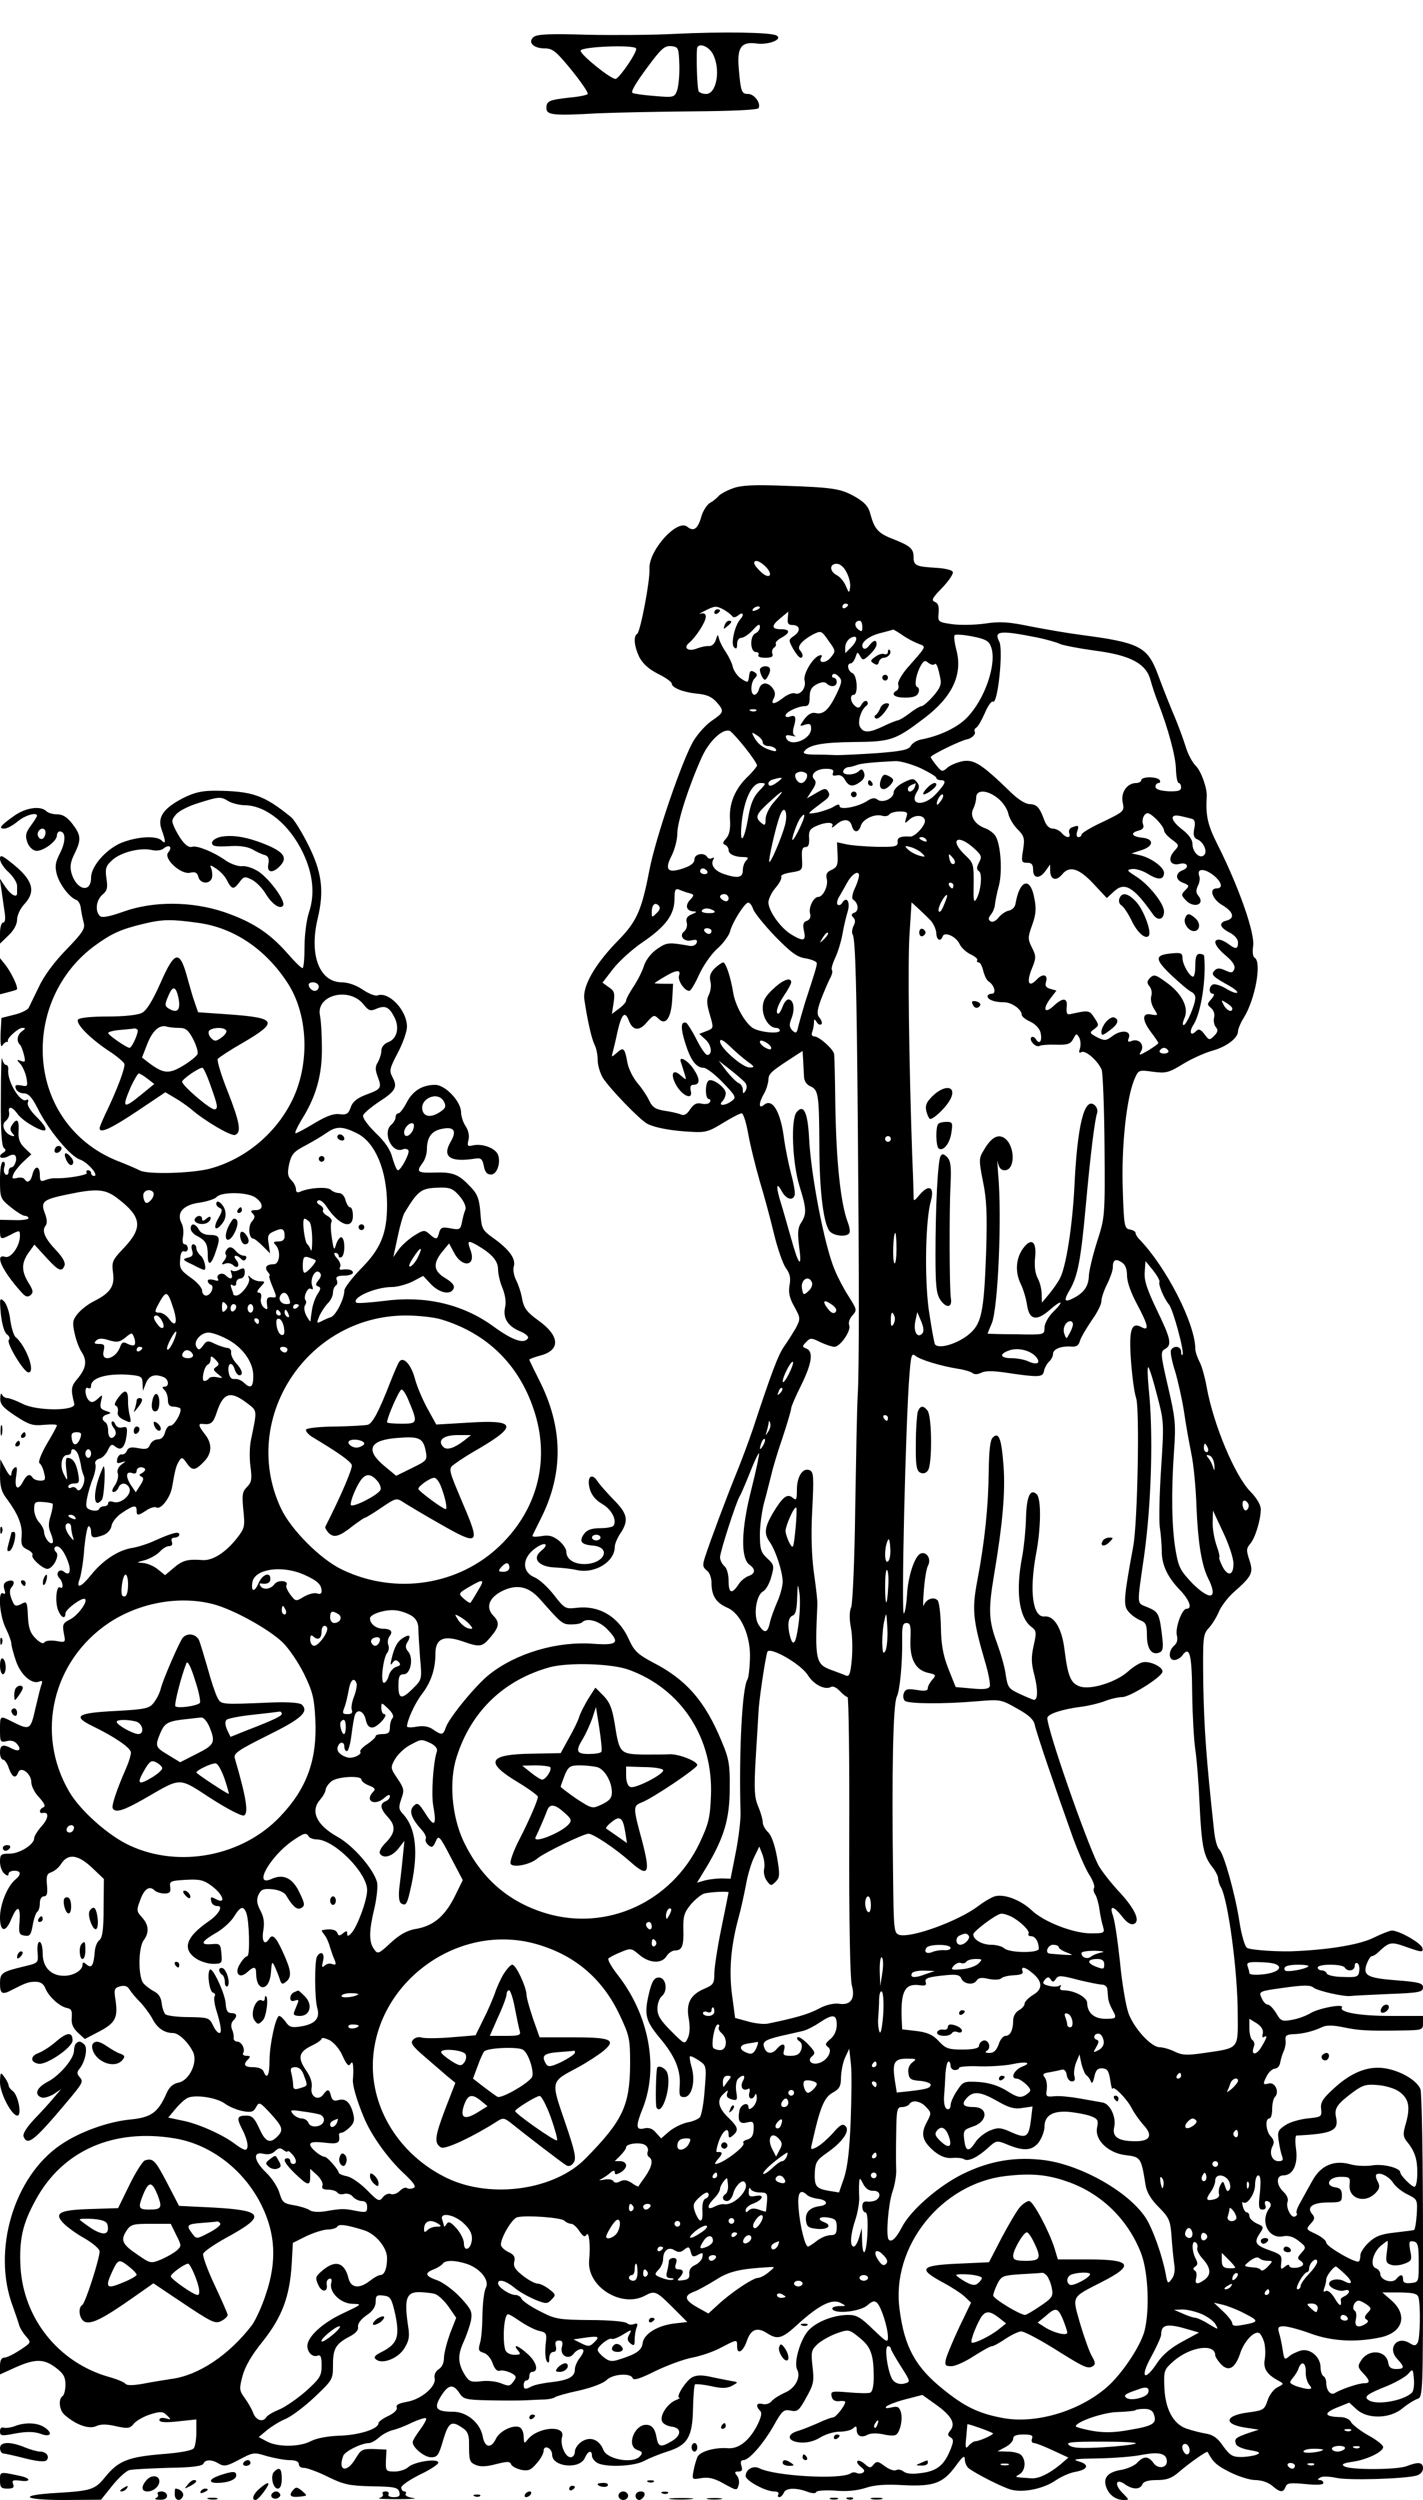 <?xml version="1.0" standalone="no"?>
<!DOCTYPE svg PUBLIC "-//W3C//DTD SVG 20010904//EN"
 "http://www.w3.org/TR/2001/REC-SVG-20010904/DTD/svg10.dtd">
<svg version="1.0" xmlns="http://www.w3.org/2000/svg"
 width="500pt" height="878pt" viewBox="0 0 500 878"
 preserveAspectRatio="xMidYMid meet">
<g transform="translate(0,878) scale(0.1,-0.1)"
fill="#000000" stroke="none">
<path d="M2370 8661 c-74 -4 -212 -5 -307 -3 -131 4 -176 2 -188 -8 -22 -18
-1 -40 39 -40 28 0 40 -10 94 -76 34 -42 60 -80 57 -84 -2 -4 -32 -10 -66 -13
-71 -8 -79 -12 -79 -37 0 -24 23 -27 180 -18 69 3 223 6 342 7 130 1 219 5
223 11 10 16 -14 50 -36 50 -23 0 -26 6 -33 87 -7 77 8 98 64 90 42 -5 91 15
69 28 -18 12 -194 14 -359 6z m-135 -51 c6 -10 -55 -100 -71 -107 -13 -5 -124
84 -124 99 0 14 186 22 195 8z m152 -59 c1 -35 -3 -75 -8 -89 -9 -24 -12 -25
-80 -19 -39 3 -74 8 -77 11 -6 6 17 43 71 114 33 43 45 52 66 50 25 -3 26 -6
28 -67z m118 39 c28 -54 13 -140 -24 -140 -11 0 -22 4 -26 9 -5 8 -9 114 -6
149 2 24 40 12 56 -18z"/>
<path d="M2575 7065 c-22 -8 -44 -20 -50 -27 -6 -7 -19 -18 -30 -24 -11 -6
-25 -28 -31 -49 -12 -43 -27 -53 -49 -35 -35 29 -136 -83 -133 -147 3 -39 -32
-222 -43 -229 -14 -8 -11 -43 7 -81 12 -23 32 -42 65 -59 27 -13 49 -29 49
-34 0 -15 39 -31 88 -36 35 -3 53 -11 70 -30 28 -32 26 -36 -18 -66 -19 -13
-47 -44 -62 -68 -39 -63 -136 -346 -157 -460 -27 -139 -44 -177 -111 -245 -80
-82 -123 -158 -117 -204 11 -75 26 -140 36 -160 6 -11 11 -35 11 -53 0 -18 8
-46 18 -63 24 -38 131 -149 157 -162 27 -14 88 -25 155 -28 48 -3 62 1 110 31
31 19 60 34 66 34 6 0 16 -33 23 -72 7 -40 26 -116 41 -168 16 -52 38 -135 50
-185 12 -49 30 -102 41 -118 15 -20 18 -36 13 -62 -4 -25 0 -44 17 -74 22 -40
22 -42 6 -74 -10 -17 -28 -46 -40 -63 -22 -30 -45 -91 -112 -294 -16 -47 -42
-116 -58 -155 -30 -73 -91 -235 -110 -294 -9 -28 -8 -35 6 -46 10 -7 17 -26
17 -44 0 -45 16 -70 55 -87 48 -20 84 -100 80 -182 -1 -33 -5 -65 -9 -71 -18
-29 -30 -249 -24 -466 1 -27 -7 -91 -17 -142 l-18 -91 -31 1 c-17 0 -43 -3
-59 -7 l-28 -8 36 59 c60 102 79 166 79 274 1 83 -3 104 -29 165 -58 140 -124
216 -242 276 -52 28 -65 40 -83 80 -36 81 -106 122 -187 111 -36 -4 -40 -2
-77 46 -22 28 -52 55 -67 61 -48 20 -45 72 7 106 32 21 44 10 15 -13 -33 -27
-8 -56 50 -58 24 -1 59 -5 76 -9 63 -14 133 29 133 81 0 10 9 32 20 48 30 45
25 69 -23 117 -23 24 -49 53 -57 65 -21 33 -39 16 -28 -25 6 -22 20 -40 44
-54 33 -19 52 -56 40 -76 -3 -5 -24 -9 -47 -9 -30 0 -46 -6 -56 -19 -20 -27
-11 -39 30 -42 66 -6 42 -63 -27 -65 -39 -1 -66 17 -66 43 0 10 -12 28 -27 40
-21 16 -35 20 -61 15 -19 -3 -33 -3 -31 2 2 5 16 33 31 63 79 159 76 318 -7
482 -19 38 -35 70 -35 73 0 2 18 9 41 15 69 19 66 69 -10 123 -39 28 -50 43
-56 73 -3 21 -13 51 -21 67 -8 15 -12 37 -9 48 9 27 -15 60 -69 99 -42 30 -44
34 -48 91 -4 48 -10 65 -34 90 -42 45 -62 53 -126 51 -61 -2 -67 2 -43 34 8
10 15 32 15 47 0 42 16 65 51 72 44 10 55 -6 33 -44 -32 -54 -3 -74 86 -60 20
3 25 -1 30 -26 4 -21 11 -30 25 -30 26 0 39 59 18 80 -18 19 -57 29 -83 22
-17 -4 -19 -1 -14 19 4 15 0 34 -10 49 -9 13 -16 36 -16 49 0 37 -55 96 -91
96 -45 0 -79 -21 -100 -62 -11 -21 -24 -38 -29 -38 -6 0 -10 -6 -10 -14 0 -7
-7 -19 -15 -26 -32 -27 1 -101 39 -87 9 4 18 2 21 -3 6 -9 -26 -70 -37 -70 -4
0 -12 19 -19 43 -7 29 -26 57 -60 89 -28 28 -46 53 -43 61 3 8 28 29 55 47 59
38 67 52 48 87 -12 23 -10 31 19 86 18 34 32 75 32 91 0 58 -64 125 -104 110
-7 -3 -30 6 -51 20 -23 16 -52 26 -74 26 -79 1 -115 96 -85 223 24 99 15 165
-34 262 -22 44 -49 87 -59 95 -96 78 -136 92 -268 93 -46 0 -72 -6 -112 -26
-69 -36 -91 -67 -75 -111 15 -41 15 -53 0 -38 -17 17 -76 15 -131 -4 -58 -19
-117 -84 -117 -126 0 -57 -52 -44 -69 16 -6 23 -3 40 11 68 24 49 23 65 -8
105 -18 23 -33 33 -53 33 -15 0 -32 5 -38 11 -20 20 -72 13 -113 -16 -48 -34
-57 -45 -35 -45 10 0 30 11 47 25 26 22 68 34 68 20 0 -3 -10 -19 -22 -35 -18
-25 -20 -35 -12 -58 5 -15 18 -28 30 -30 24 -3 74 33 74 54 0 8 5 14 10 14 21
0 22 -33 2 -74 -18 -35 -20 -48 -12 -78 10 -35 45 -81 69 -89 7 -3 14 -16 15
-29 2 -14 6 -36 10 -50 6 -21 -3 -35 -61 -95 -42 -43 -79 -93 -96 -130 -16
-33 -32 -66 -36 -74 -4 -8 -27 -19 -52 -25 l-44 -11 -3 -55 c-1 -34 1 -50 6
-42 5 8 12 13 16 13 3 -1 5 1 4 3 -6 8 36 46 50 46 13 0 13 -2 -2 -13 -16 -12
-19 -35 -5 -47 3 -3 9 -18 13 -34 6 -24 5 -28 -10 -22 -16 6 -17 5 -2 -11 8
-10 18 -32 21 -49 5 -29 4 -31 -19 -26 -19 3 -23 1 -18 -12 3 -9 16 -16 28
-16 16 0 28 -13 48 -52 37 -75 114 -168 148 -180 28 -9 70 -58 50 -58 -5 0
-10 5 -10 10 0 6 -5 10 -11 10 -5 0 -8 -4 -4 -9 5 -8 -74 -21 -115 -19 -8 0
-23 -3 -32 -7 -15 -6 -18 -2 -18 19 0 33 -18 34 -26 1 -6 -25 -18 -32 -28 -16
-3 5 -15 7 -26 4 -17 -4 -19 -2 -13 13 4 10 20 30 35 44 l28 26 -23 22 c-17
16 -23 32 -22 55 3 42 -4 52 -20 30 -10 -14 -11 -21 -2 -32 10 -11 9 -13 -2
-10 -26 9 -38 39 -21 52 9 7 14 20 12 30 -5 23 10 22 28 -3 8 -12 30 -30 48
-40 61 -37 70 -21 18 30 -20 20 -32 40 -28 48 3 9 1 13 -5 9 -21 -13 -69 67
-64 106 1 9 -2 17 -8 17 -5 0 -11 10 -14 23 -2 12 -4 -52 -4 -143 -1 -112 3
-167 11 -172 8 -6 7 -11 -4 -17 -21 -14 -5 -24 19 -12 11 7 22 7 25 2 8 -12
-3 -41 -15 -41 -5 0 -9 -7 -9 -16 0 -8 -5 -12 -10 -9 -6 4 -8 15 -5 26 4 11 2
19 -4 19 -7 0 -11 -25 -11 -64 0 -62 1 -66 37 -95 21 -17 43 -31 50 -31 7 0
13 -4 13 -8 0 -5 -22 -8 -50 -7 l-50 1 0 -33 c0 -38 1 -38 40 -18 29 15 30 15
30 -6 0 -35 -32 -80 -52 -73 -38 12 -12 -47 56 -123 15 -17 22 -20 33 -12 11
10 10 17 -7 44 -25 41 -25 69 0 105 l21 29 41 -45 c44 -48 55 -53 65 -28 3 10
-7 29 -29 52 -41 43 -52 70 -38 87 6 8 6 22 -2 43 -16 42 -8 49 78 67 105 22
135 20 180 -16 82 -63 86 -101 20 -171 -41 -43 -44 -49 -39 -87 7 -48 -9 -72
-69 -102 -20 -10 -45 -30 -56 -44 -17 -21 -18 -31 -10 -67 5 -24 16 -53 24
-65 21 -32 17 -57 -12 -93 -25 -29 -26 -38 -13 -90 7 -26 -133 -26 -182 0 -22
11 -46 20 -53 20 -8 0 -17 6 -19 13 -3 6 -6 0 -6 -14 -1 -21 10 -33 54 -62 47
-31 61 -35 100 -31 25 2 45 2 45 -2 0 -3 -16 -33 -36 -66 -20 -35 -31 -64 -25
-67 5 -3 13 -19 16 -34 6 -23 4 -27 -13 -27 -12 0 -24 5 -27 10 -10 16 -21 12
-35 -15 -18 -33 -30 -22 -23 22 4 26 3 34 -5 29 -7 -4 -12 -15 -12 -24 -1 -10
-9 -3 -20 18 l-19 35 -1 -54 c0 -42 5 -61 24 -85 39 -53 55 -91 52 -130 -3
-31 1 -39 20 -48 13 -6 21 -15 18 -20 -6 -10 35 -47 52 -48 20 0 44 46 32 58
-7 7 -9 14 -5 18 10 11 29 -7 43 -43 16 -38 10 -61 -11 -43 -17 14 -32 -7 -16
-23 13 -13 15 -41 2 -32 -14 8 -18 -56 -6 -82 11 -26 25 -30 25 -9 0 14 61 59
69 50 10 -9 -25 -57 -52 -71 -26 -13 -28 -18 -23 -48 7 -34 7 -34 -27 -28 -19
3 -37 1 -41 -5 -4 -7 -16 -1 -31 14 -19 19 -25 36 -27 79 -2 47 -4 52 -19 44
-25 -13 -28 -12 -39 17 -7 19 -7 31 1 40 15 18 5 29 -16 20 -11 -4 -14 -12
-10 -27 5 -15 4 -19 -4 -15 -19 12 -13 -77 9 -122 11 -22 20 -47 20 -55 0 -7
7 -34 16 -60 16 -48 55 -83 81 -73 11 5 13 2 9 -10 -4 -9 -13 -48 -22 -86 -17
-75 -19 -76 -86 -42 -38 19 -38 19 -38 -31 0 -42 1 -45 23 -40 15 4 28 1 37
-10 17 -20 7 -29 -18 -16 -32 17 -42 13 -42 -14 0 -14 5 -25 11 -25 5 0 15
-13 20 -30 12 -33 24 -38 33 -15 9 24 46 -4 46 -34 0 -14 12 -38 28 -54 18
-20 23 -31 15 -34 -16 -6 -17 -24 -2 -20 23 4 19 -21 -6 -48 -14 -16 -25 -34
-25 -41 0 -22 -51 -54 -86 -54 -31 0 -34 -3 -34 -29 0 -16 7 -34 15 -41 10 -9
15 -9 15 -1 0 6 9 11 20 11 24 0 26 -13 4 -31 -28 -23 -54 -87 -54 -133 0 -52
20 -55 40 -5 21 49 32 46 29 -7 -4 -44 -2 -49 18 -52 18 -3 22 3 28 37 4 23
11 43 16 47 5 3 9 16 9 30 0 14 6 24 14 24 11 0 14 10 11 40 -3 32 0 40 16 45
11 4 27 17 35 31 24 35 58 31 107 -15 l42 -40 -1 -102 c0 -76 -4 -104 -15
-113 -8 -6 -15 -24 -16 -40 -4 -49 -11 -60 -28 -46 -12 10 -15 10 -15 0 0 -20
-32 -39 -65 -39 -46 0 -75 30 -75 78 0 23 -5 41 -11 41 -6 0 -9 -15 -7 -37 3
-37 3 -37 -47 -49 -79 -19 -85 -23 -85 -60 0 -37 8 -41 43 -22 49 25 58 28 82
28 17 0 28 -7 34 -22 11 -29 50 -65 76 -70 16 -3 19 -10 17 -34 -2 -21 4 -36
22 -53 l24 -22 50 26 c57 30 67 48 58 110 -6 38 -5 43 16 49 16 4 26 1 33 -11
6 -10 22 -29 36 -43 14 -14 33 -40 43 -57 17 -35 43 -53 74 -53 19 0 52 -30
70 -66 18 -35 -12 -100 -50 -108 -20 -4 -33 -15 -43 -38 -30 -68 -54 -85 -130
-92 -77 -8 -175 -43 -241 -88 -165 -111 -243 -372 -169 -568 9 -25 19 -54 22
-65 3 -11 14 -29 25 -41 18 -21 18 -21 -21 -47 -23 -15 -47 -27 -56 -27 -10 0
-15 -10 -15 -29 l0 -30 55 25 c70 31 100 30 142 -2 26 -20 33 -32 33 -59 0
-19 -5 -37 -10 -40 -16 -10 -12 -51 8 -67 39 -34 84 -50 109 -39 17 8 37 8 71
0 42 -9 49 -8 63 10 9 10 35 25 58 32 36 11 44 10 58 -4 15 -15 15 -16 -5 -10
-13 3 -22 1 -22 -6 0 -8 19 -10 65 -5 l65 7 0 -44 c0 -24 -4 -50 -9 -57 -5 -8
-46 -16 -113 -21 -119 -10 -153 -24 -199 -81 -35 -43 -48 -48 -168 -55 -140
-8 -123 -25 24 -25 l130 1 40 50 c22 27 49 52 60 54 11 3 73 6 137 8 83 1 119
6 123 15 6 15 30 15 55 -1 18 -10 28 -8 71 15 49 26 52 26 97 12 26 -7 62 -14
80 -14 21 0 32 -5 32 -14 0 -8 8 -14 18 -13 9 0 47 -13 83 -31 57 -28 76 -32
156 -34 79 -1 92 -4 96 -20 4 -14 -1 -18 -20 -18 -13 0 -21 4 -18 10 3 6 -1
10 -10 10 -9 0 -14 -4 -10 -9 3 -5 -3 -12 -12 -14 -10 -3 20 -4 67 -4 47 0 70
2 52 4 -18 2 -30 9 -27 14 4 5 1 9 -4 9 -6 0 -11 6 -11 14 0 7 29 27 65 45 36
17 65 36 65 42 0 17 -87 3 -106 -16 -9 -8 -30 -15 -47 -15 -31 0 -32 2 -31 38
l2 39 -44 2 c-41 1 -46 -2 -65 -34 -30 -51 -63 -44 -43 10 6 16 64 45 91 45 7
0 23 9 34 19 12 11 33 22 47 26 15 3 46 15 70 27 24 11 46 18 49 15 3 -3 -7
-21 -21 -40 -14 -19 -26 -38 -26 -44 0 -19 41 -53 65 -53 22 0 27 8 42 60 19
63 29 70 67 44 18 -11 24 -24 24 -52 0 -64 1 -69 24 -79 16 -7 37 -6 71 3 40
10 49 10 53 -1 3 -7 19 -15 35 -19 25 -5 35 -1 54 22 14 15 25 35 25 44 0 24
30 11 30 -13 0 -43 97 -53 115 -11 11 25 25 29 25 7 0 -8 9 -19 19 -25 31 -16
128 -12 164 7 18 10 54 24 81 33 72 22 89 51 91 150 1 44 4 83 7 86 3 2 28 0
56 -6 39 -9 56 -8 74 1 22 12 22 13 3 16 -11 2 -43 8 -71 14 -38 9 -56 8 -72
0 -22 -12 -59 -70 -45 -72 5 0 -2 -4 -14 -9 -28 -12 -55 -53 -47 -73 3 -9 18
-17 32 -19 37 -4 38 -30 3 -51 -41 -24 -48 -22 -55 17 -4 22 -13 36 -27 39
-46 12 -83 -74 -38 -88 16 -5 18 -10 8 -21 -23 -28 -116 -12 -129 22 -14 36
-46 49 -76 29 -13 -8 -24 -24 -24 -35 0 -11 -7 -20 -15 -20 -19 0 -38 46 -30
71 14 44 -87 36 -122 -10 -11 -14 -12 -13 -13 12 0 15 -7 30 -15 33 -24 9 -71
-15 -83 -42 -17 -35 -39 -30 -46 10 -9 47 -56 86 -104 86 -60 0 -69 12 -43 54
26 42 43 45 65 12 14 -22 22 -24 103 -26 48 -1 106 -1 128 0 22 1 54 3 70 3
17 1 32 5 35 8 3 3 40 14 83 23 45 10 87 26 98 37 22 22 85 26 92 7 3 -9 26
-2 78 24 41 20 100 42 131 48 32 6 78 22 103 36 56 29 55 29 55 3 0 -31 22
-18 35 22 14 39 36 47 70 25 37 -24 53 -20 109 32 73 66 118 89 148 75 23 -12
23 -12 -5 -12 -16 -1 -25 -5 -22 -11 11 -18 98 -8 123 14 17 15 25 17 34 8 15
-15 38 -88 38 -120 0 -21 -5 -18 -52 27 -43 42 -58 51 -87 51 -50 0 -108 -22
-138 -52 -30 -30 -55 -115 -42 -140 14 -27 -7 -66 -43 -81 -18 -8 -39 -21 -46
-29 -7 -9 -21 -14 -32 -11 -22 6 -26 -7 -9 -24 7 -7 4 -22 -11 -52 -29 -55
-66 -83 -105 -79 -43 3 -94 -11 -104 -30 -4 -9 -11 -31 -14 -49 -6 -31 -6 -32
28 -26 25 4 46 -1 79 -20 44 -24 45 -25 51 -6 4 11 1 26 -5 34 -10 12 -9 15 4
15 13 0 16 5 11 20 -4 13 -2 20 7 20 20 0 70 57 107 122 29 52 35 57 59 52 24
-5 30 0 55 46 26 46 28 57 22 108 -6 52 -4 59 17 79 13 12 43 29 67 38 43 15
44 15 81 -15 40 -32 50 -59 50 -140 0 -30 -5 -50 -12 -53 -7 -3 -42 -2 -77 1
-58 5 -63 4 -59 -14 3 -13 11 -18 26 -17 12 2 22 0 22 -2 0 -13 -33 -55 -43
-55 -5 0 -28 -8 -51 -19 -23 -10 -54 -23 -71 -28 -43 -12 -39 -37 6 -41 24 -2
49 4 70 17 19 12 50 21 69 21 20 0 41 5 48 12 9 9 12 8 12 -4 0 -23 16 -31 38
-19 11 6 33 6 54 2 20 -5 41 -6 46 -2 15 9 25 56 17 81 -6 18 -12 20 -33 15
-18 -4 -24 -3 -17 4 6 5 36 17 68 25 l58 15 49 -35 c53 -38 69 -66 49 -90 -10
-13 -10 -17 1 -24 11 -7 11 -14 0 -42 -22 -55 -47 -76 -101 -83 -33 -5 -54 -3
-64 5 -8 6 -19 9 -26 5 -6 -4 -24 2 -39 13 -25 19 -30 19 -41 6 -10 -13 -14
-12 -30 2 -11 10 -22 14 -26 11 -4 -4 2 -13 12 -21 12 -9 15 -15 7 -20 -7 -4
-16 -4 -22 -1 -5 3 -16 3 -22 -2 -36 -22 -268 -9 -321 19 -21 10 -47 -5 -47
-28 0 -16 70 -54 100 -54 12 0 18 -4 15 -10 -3 -5 -2 -10 3 -10 6 0 12 7 16
15 6 18 43 19 83 4 17 -6 29 -7 31 -1 1 5 30 7 65 5 41 -4 78 0 107 9 32 11
71 14 136 10 107 -5 138 7 184 70 23 32 30 36 30 21 0 -11 6 -25 13 -31 22
-18 122 -69 151 -76 43 -11 113 4 154 32 20 14 52 28 71 31 45 8 50 26 10 37
-24 7 -9 9 67 10 55 1 126 6 158 13 61 11 86 4 86 -24 0 -23 -32 -27 -47 -5
-18 25 -35 25 -57 1 -9 -10 -34 -21 -55 -25 -47 -7 -65 -27 -55 -58 9 -29 33
-47 61 -48 22 0 22 0 -3 25 -30 30 -23 53 9 30 27 -19 53 -19 61 0 4 10 20 15
50 15 35 0 53 6 78 28 41 35 99 75 101 71 19 -36 32 -48 78 -71 30 -15 70 -28
90 -28 21 0 45 -8 59 -20 28 -24 39 -25 47 -4 5 14 16 15 70 10 41 -4 63 -3
63 4 0 5 -6 10 -12 10 -10 0 -9 3 1 9 7 5 31 4 55 -1 41 -10 242 -4 284 8 13
4 22 14 22 25 0 22 -16 24 -57 8 -33 -13 -196 -14 -219 -1 -12 7 -6 11 27 16
51 7 109 35 109 52 0 7 -24 26 -54 42 -29 17 -56 38 -59 46 -4 9 -19 16 -34
17 -59 1 -65 13 -17 33 l45 18 25 -23 c38 -36 118 -34 162 3 18 15 41 29 52
33 20 6 20 15 20 535 0 297 -4 539 -9 553 -13 32 -74 67 -131 74 -58 7 -117
-18 -178 -76 -35 -32 -43 -46 -40 -68 3 -27 1 -28 -48 -33 -27 -3 -63 -13 -78
-24 -25 -16 -28 -23 -23 -55 3 -20 8 -44 12 -54 5 -13 2 -17 -13 -17 -23 0
-34 29 -20 54 6 11 4 21 -6 32 -18 17 -22 64 -6 64 6 0 10 15 10 33 0 18 4 37
10 43 16 16 1 52 -21 47 -22 -6 -23 -3 -7 28 7 13 20 24 28 24 8 0 16 9 18 20
2 11 7 29 12 40 5 11 9 29 7 40 -2 16 4 20 28 21 33 1 69 10 101 25 14 7 38 7
75 -1 55 -11 79 -13 207 -11 70 1 72 2 72 26 l0 25 -114 0 c-108 0 -182 13
-171 30 9 14 -79 -2 -110 -20 -16 -10 -47 -21 -67 -24 -33 -6 -38 -4 -54 24
-10 16 -23 30 -30 30 -6 0 -16 10 -21 23 -11 23 -10 24 78 36 72 10 93 10 105
0 14 -11 106 -32 129 -29 6 1 65 4 133 7 109 4 122 7 122 23 0 15 -13 19 -92
25 -104 8 -120 17 -106 57 6 16 14 28 18 28 5 0 15 6 22 13 41 38 44 39 103
18 51 -18 56 -18 53 -3 -3 17 -81 62 -108 62 -8 -1 -37 -12 -65 -26 -45 -22
-144 -40 -265 -46 -60 -4 -166 3 -178 11 -8 4 -20 46 -27 92 -15 98 -55 240
-71 254 -7 6 -15 35 -18 65 -28 256 -35 360 -38 513 -2 168 -1 177 19 199 12
13 28 39 36 58 8 19 32 51 53 69 63 56 69 67 54 112 -11 33 -11 41 2 56 18 20
38 85 38 123 0 14 -14 39 -36 61 -55 56 -130 235 -154 367 -6 34 -17 74 -25
89 -8 15 -15 36 -15 45 0 89 -102 288 -197 386 -7 7 -13 17 -13 22 0 5 -9 10
-20 12 -19 3 -21 12 -25 143 -5 149 13 316 40 382 15 36 15 36 66 29 45 -6 55
-4 107 28 31 19 77 39 102 46 48 13 90 44 90 68 0 8 9 30 21 49 39 63 63 193
38 209 -7 4 -9 21 -6 40 8 45 -51 211 -125 358 -35 69 -42 102 -38 169 2 29
-20 90 -39 108 -11 11 -27 40 -35 67 -8 26 -28 81 -46 122 -17 41 -40 100 -51
130 -37 99 -64 113 -269 140 -47 6 -127 20 -179 30 -76 16 -108 18 -160 10
-36 -5 -88 -6 -116 -2 -49 7 -50 8 -47 40 2 23 -2 34 -13 38 -14 6 -9 14 25
49 23 24 40 49 38 56 -2 7 -27 13 -61 15 -69 4 -77 8 -77 38 0 29 -12 39 -70
62 -53 20 -67 35 -81 86 -7 29 -20 43 -52 62 -52 30 -77 34 -252 40 -106 4
-150 2 -180 -9z m115 -275 c29 -29 14 -47 -16 -19 -13 12 -24 26 -24 31 0 14
19 9 40 -12z m285 -21 c9 -17 14 -40 12 -52 -3 -21 -4 -21 -15 5 -6 15 -20 32
-32 38 -26 14 -26 40 0 40 12 0 26 -12 35 -31z m5 -113 c0 -3 -4 -8 -10 -11
-5 -3 -10 -1 -10 4 0 6 5 11 10 11 6 0 10 -2 10 -4z m-437 -17 c12 -7 25 -17
29 -22 4 -7 12 -6 22 2 17 14 22 2 7 -14 -19 -21 -34 -86 -22 -98 8 -8 11 -5
11 11 0 13 6 22 15 22 8 0 26 12 40 27 19 21 25 24 25 11 0 -9 -7 -18 -15 -22
-21 -8 -20 -66 1 -66 8 0 12 -4 9 -10 -4 -6 6 -10 24 -10 22 0 29 4 25 14 -3
8 0 17 5 21 6 3 9 10 7 14 -3 4 6 14 19 21 32 17 32 30 1 30 -36 0 -37 12 -5
38 l29 24 -2 -24 c-2 -17 2 -23 16 -23 27 0 31 -21 6 -38 -20 -14 -20 -15 -3
-46 10 -17 21 -31 26 -31 10 0 9 14 -2 26 -12 12 6 34 44 55 30 15 31 15 56
-21 26 -36 26 -37 8 -59 -18 -22 -46 -21 -33 1 4 6 1 9 -7 6 -23 -7 -58 -66
-52 -88 7 -25 -15 -53 -34 -45 -8 3 -26 -4 -40 -15 -32 -25 -47 -26 -34 -2 6
12 5 23 -4 35 -17 23 -41 22 -48 -3 -3 -11 -10 -20 -16 -20 -15 0 -14 43 1 58
10 10 10 15 -2 22 -12 7 -16 4 -18 -15 -3 -23 -4 -24 -27 -9 -13 8 -26 27 -30
41 -3 15 -15 38 -24 52 -10 14 -21 35 -24 46 -5 19 -5 19 -12 -3 -4 -13 -15
-22 -24 -21 -9 1 -27 -3 -41 -8 -31 -13 -51 1 -29 19 24 20 59 74 59 92 0 10
-6 14 -17 11 -10 -3 -4 1 12 9 37 19 41 19 68 5z m127 7 c0 -2 -7 -7 -16 -10
-8 -3 -12 -2 -9 4 6 10 25 14 25 6z m360 -67 c0 -18 -2 -19 -15 -9 -15 12 -12
30 6 30 5 0 9 -10 9 -21z m140 -29 c15 -11 40 -24 55 -30 31 -12 34 -5 -38
-87 -20 -24 -34 -49 -31 -57 3 -8 1 -17 -5 -21 -23 -13 -9 -25 29 -25 29 0 43
5 47 17 4 9 2 18 -4 20 -12 4 -4 48 14 78 9 15 14 17 25 7 8 -6 18 -9 21 -5 7
6 12 -5 21 -49 5 -21 -1 -35 -25 -63 -17 -19 -35 -35 -41 -35 -5 0 -24 -11
-42 -25 -18 -14 -37 -25 -42 -25 -5 -1 -27 -9 -49 -20 -50 -24 -71 -25 -83 -3
-10 17 3 61 23 75 5 4 6 10 1 15 -4 4 -12 0 -18 -10 -8 -14 -13 -16 -24 -6
-16 13 -19 39 -4 39 16 0 12 70 -5 76 -16 7 -21 34 -6 34 5 0 13 10 17 22 6
19 7 20 16 4 9 -16 12 -16 34 5 13 12 24 28 24 36 0 18 -10 16 -26 -4 -7 -10
-16 -14 -20 -10 -15 15 12 41 57 53 24 6 46 12 47 13 2 0 16 -8 32 -19z m312
-41 c22 -58 -21 -185 -85 -250 -33 -34 -96 -64 -160 -76 -15 -3 -32 -13 -37
-23 -7 -13 -30 -18 -117 -25 -59 -4 -124 -7 -143 -7 -19 1 -54 2 -78 2 -28 0
-41 3 -37 10 15 24 65 33 175 34 129 1 145 6 244 81 102 76 140 156 116 244
-6 23 -9 45 -6 50 3 4 31 2 62 -4 46 -9 59 -16 66 -36z m163 32 c33 -7 68 -17
78 -22 10 -5 66 -16 124 -24 126 -16 181 -46 196 -105 5 -19 17 -55 27 -80 34
-87 62 -189 62 -234 1 -25 5 -46 10 -46 4 0 8 -7 8 -15 0 -12 -10 -15 -45 -14
-29 2 -45 7 -45 16 0 7 5 13 11 13 5 0 7 5 4 10 -3 6 -19 10 -36 10 -16 0 -29
-4 -29 -10 0 -5 -8 -10 -18 -10 -32 0 -55 -34 -47 -69 6 -30 5 -31 -69 -67
-42 -19 -76 -40 -76 -45 0 -5 -5 -9 -11 -9 -6 0 -8 9 -4 20 7 22 5 23 -19 14
-8 -3 -12 -12 -9 -20 7 -19 -11 -18 -27 1 -7 8 -21 15 -31 15 -12 0 -23 11
-29 28 -17 46 -26 57 -52 58 -15 0 -42 17 -70 45 -98 95 -125 112 -164 106
-20 -4 -45 -14 -55 -23 -18 -16 -20 -15 -38 7 -11 13 -20 27 -21 30 0 7 108
60 130 63 14 3 30 18 25 26 -3 5 0 12 6 15 6 4 19 27 30 52 10 24 23 42 28 39
17 -11 37 183 22 211 -20 38 3 40 134 14z m-654 -34 l-21 -21 0 21 c0 12 8 26
18 32 26 15 28 -7 3 -32z m-52 -165 c-27 -55 -46 -73 -74 -66 -13 3 -26 -5
-39 -22 -18 -26 -18 -26 3 -19 17 5 21 2 21 -14 0 -39 -76 -67 -88 -32 -3 9 2
11 19 7 13 -3 19 -3 12 0 -7 3 -9 14 -3 34 9 32 5 41 -16 33 -8 -3 -14 -1 -14
4 0 12 44 33 68 33 13 0 17 8 17 32 0 24 6 35 25 45 16 8 28 9 34 3 15 -15 36
-12 36 5 0 8 -5 15 -11 15 -5 0 -7 5 -4 10 4 6 12 4 21 -5 14 -14 13 -20 -7
-63z m-282 -58 c-3 -3 -12 -4 -19 -1 -8 3 -5 6 6 6 11 1 17 -2 13 -5z m-38
-131 c23 -29 41 -56 41 -61 0 -4 -14 -21 -31 -38 -46 -43 -68 -96 -64 -152 2
-33 -2 -53 -13 -66 -13 -14 -14 -20 -4 -23 6 -3 12 -11 12 -18 0 -15 22 -25
53 -25 16 0 18 -3 9 -12 -7 -7 -12 -22 -12 -35 0 -26 -19 -29 -68 -12 -32 11
-47 33 -35 51 3 6 1 8 -5 4 -6 -3 -13 -2 -17 4 -11 18 -45 11 -45 -8 0 -13
-13 -23 -40 -32 -54 -18 -66 -5 -40 45 11 22 20 57 20 79 0 41 41 168 87 269
27 58 76 102 99 89 6 -4 30 -30 53 -59z m61 20 c0 -7 9 -13 19 -13 11 0 23 -5
27 -11 4 -8 -1 -9 -17 -4 -30 9 -47 23 -60 47 -9 17 -8 18 10 6 12 -7 21 -18
21 -25z m553 -90 c31 -15 57 -30 57 -35 0 -4 7 -8 15 -8 22 0 18 -11 -15 -47
-42 -47 -98 -42 -68 6 9 15 9 23 -1 35 -11 13 -16 13 -46 -2 -20 -10 -35 -25
-35 -35 0 -22 -40 -39 -57 -25 -9 7 -20 6 -36 -5 -32 -21 -97 -33 -97 -18 0 8
-7 7 -22 -3 -13 -7 -39 -16 -58 -20 -38 -6 -39 -8 27 42 17 12 20 21 13 32 -8
13 -13 12 -42 -5 l-33 -19 18 28 c14 20 16 31 8 39 -16 16 6 37 41 37 22 0 29
-4 25 -14 -4 -9 0 -12 13 -9 12 3 22 -3 29 -16 14 -24 28 -26 55 -6 12 9 16
20 12 31 -5 13 -9 15 -18 6 -16 -16 -61 -16 -55 1 2 6 10 12 18 13 8 0 21 4
29 7 14 6 56 10 135 14 17 1 56 -10 88 -24z m-400 -19 c9 -9 -4 -34 -18 -34
-14 0 -27 25 -18 34 4 3 12 6 18 6 6 0 14 -3 18 -6z m-99 -29 c-22 -17 -34
-19 -34 -6 0 5 8 12 18 14 32 9 36 7 16 -8z m-67 -33 c-20 -21 -30 -46 -38
-93 -15 -87 -31 -100 -23 -19 8 81 36 140 66 140 21 0 21 -1 -5 -28z m547 13
c-7 -16 -24 -21 -24 -6 0 8 7 13 27 20 1 1 0 -6 -3 -14z m-493 -50 c-18 -20
-31 -47 -31 -62 0 -21 -2 -24 -15 -13 -23 19 -19 30 27 72 52 48 60 49 19 3z
m787 10 c16 -13 32 -37 35 -53 3 -15 18 -40 32 -54 24 -24 26 -32 20 -72 -7
-42 -6 -46 14 -46 16 0 21 -6 21 -25 0 -31 23 -33 44 -3 l16 22 0 -21 c0 -33
21 -39 42 -14 26 33 61 21 114 -37 l43 -46 25 23 c37 35 69 17 137 -80 17 -25
39 -19 39 10 0 28 -54 95 -97 122 -34 22 -36 24 -15 27 12 2 38 -6 57 -18 35
-22 55 -20 55 5 0 19 -45 52 -83 61 l-31 7 34 11 c45 14 46 40 3 44 -37 4 -43
17 -12 25 15 4 20 11 15 23 -3 9 -1 23 5 31 10 12 17 9 41 -13 15 -15 28 -33
28 -40 0 -7 12 -21 27 -32 27 -20 27 -21 9 -41 -25 -28 -14 -53 19 -45 27 7
36 -12 11 -22 -27 -10 -27 -34 0 -44 23 -9 24 -11 9 -26 -15 -15 -15 -18 1
-35 28 -31 71 -16 44 16 -8 10 -8 19 -1 34 6 11 8 26 5 34 -10 26 14 29 46 6
32 -24 40 -49 15 -49 -28 0 -16 -38 20 -59 39 -23 45 -46 15 -54 -29 -7 -25
-24 10 -42 18 -9 30 -23 30 -35 0 -24 -8 -25 -34 -5 -11 8 -26 15 -33 15 -24
0 -13 -25 24 -56 25 -21 34 -36 30 -47 -5 -14 -10 -15 -32 -5 -20 9 -28 9 -38
-1 -13 -14 -6 -21 54 -54 17 -10 29 -20 26 -23 -3 -4 -21 3 -39 14 -18 11 -39
17 -45 15 -16 -6 -17 -33 -1 -33 6 0 4 -8 -6 -19 -15 -17 -15 -19 -1 -31 10
-8 14 -22 11 -34 -3 -11 0 -26 6 -33 9 -11 7 -18 -6 -31 -16 -16 -18 -16 -34
6 -14 18 -20 20 -30 10 -19 -19 -25 -2 -8 24 26 41 45 161 37 241 -1 4 -8 7
-16 7 -11 0 -15 -11 -15 -40 0 -22 -3 -40 -8 -40 -12 0 -37 43 -37 65 0 17 -6
20 -34 17 -65 -5 -66 -19 -4 -78 31 -29 63 -56 70 -58 7 -3 13 -12 13 -20 0
-24 -31 -96 -41 -96 -5 0 -3 11 3 25 16 36 -9 86 -64 125 -37 27 -43 29 -57
16 -11 -12 -12 -18 -2 -30 7 -8 10 -24 6 -35 -3 -12 1 -30 10 -44 15 -24 15
-24 -10 -20 -33 7 -33 -19 0 -63 14 -18 25 -35 25 -37 0 -3 -16 -14 -35 -26
-33 -19 -35 -19 -25 -2 12 23 -9 45 -34 35 -12 -5 -15 -2 -10 10 10 26 -24 31
-55 9 -25 -19 -29 -19 -56 -6 -27 15 -28 16 -10 29 17 13 17 14 0 40 -17 26
-19 27 -86 12 -10 -2 -13 5 -11 25 4 33 -13 35 -45 5 -32 -30 -41 -14 -14 23
l23 30 -21 6 c-15 4 -20 11 -16 23 9 28 -11 33 -33 9 -28 -29 -36 -9 -16 40
15 37 15 43 0 73 -15 30 -15 36 1 80 13 37 15 57 7 95 -14 76 -52 63 -66 -22
-2 -11 -12 -21 -23 -23 -11 -2 -27 -13 -36 -24 -9 -12 -21 -18 -28 -14 -9 6
-9 11 0 23 7 8 14 24 15 36 1 12 7 42 14 67 12 48 7 139 -11 172 -6 11 -23 24
-37 29 -37 13 -56 44 -42 69 5 10 10 28 10 39 0 30 41 27 78 -4z m-200 -5 c-7
-10 -14 -18 -15 -16 -6 6 9 36 18 36 5 0 4 -9 -3 -20z m-2505 -4 c12 -7 39
-14 59 -14 75 -2 156 -69 203 -168 35 -74 42 -144 21 -207 -9 -27 -16 -80 -16
-122 0 -41 -3 -75 -7 -75 -5 0 -29 24 -55 54 -62 70 -122 109 -221 143 -114
38 -249 39 -354 1 -51 -18 -75 -22 -82 -15 -18 18 -13 56 9 75 17 14 19 24 14
57 -5 34 -2 44 19 63 29 28 98 46 139 37 17 -4 35 -2 44 6 19 15 31 4 15 -15
-18 -21 45 -79 77 -71 18 4 25 1 29 -15 6 -23 38 -27 47 -5 3 8 2 23 -1 33 -7
16 -5 16 17 1 14 -9 30 -26 36 -38 18 -35 24 -37 44 -11 17 23 20 23 46 10 15
-8 36 -30 47 -48 22 -37 52 -58 62 -42 9 15 -46 91 -85 118 -19 13 -46 22 -60
20 -14 -1 -40 8 -57 20 -42 30 -102 54 -118 48 -15 -5 -36 16 -59 61 -14 29
-14 33 2 52 9 12 44 30 77 40 75 24 81 24 108 7z m1955 -85 c-13 -46 -50 -133
-55 -128 -4 5 23 126 38 164 15 40 29 10 17 -36z m426 27 c-6 -22 -6 -22 13
-5 21 18 53 14 53 -7 -1 -18 -35 -54 -51 -54 -34 2 -47 -3 -45 -19 1 -16 -8
-18 -74 -17 -41 1 -89 5 -107 9 l-32 7 2 -43 c2 -37 -2 -45 -21 -54 -17 -7
-21 -16 -17 -32 6 -24 -13 -63 -30 -63 -16 0 -34 -36 -29 -57 4 -13 0 -23 -11
-27 -13 -4 -15 -13 -10 -36 8 -35 -2 -38 -46 -11 -37 23 -79 82 -79 112 0 11
11 35 25 51 14 16 23 34 20 39 -3 5 12 12 35 15 40 7 40 7 38 48 -2 30 1 41
12 41 11 0 14 10 13 31 -2 25 3 33 23 42 34 16 67 16 58 0 -4 -7 2 -5 13 5 26
23 49 22 56 -3 7 -26 24 -26 32 1 8 23 49 42 75 34 10 -3 21 -1 25 5 3 5 20
10 36 10 27 0 30 -3 23 -22z m-374 -36 c-11 -23 -22 -42 -25 -42 -6 0 16 63
28 78 19 24 17 6 -3 -36z m1379 32 c9 -3 12 -14 7 -35 -4 -21 -1 -31 9 -36 23
-8 39 -43 26 -56 -15 -15 -41 10 -41 39 0 15 -13 33 -35 50 -43 33 -47 57 -7
48 15 -3 33 -8 41 -10z m-4029 -48 c0 -8 -4 -17 -9 -21 -12 -7 -24 12 -16 25
9 15 25 12 25 -4z m3095 -26 c3 -6 -1 -7 -9 -4 -18 7 -21 14 -7 14 6 0 13 -4
16 -10z m166 -28 c28 -25 30 -31 19 -51 -9 -18 -9 -25 0 -31 13 -8 6 -75 -11
-100 -7 -11 -9 1 -8 40 1 86 1 88 -31 118 -55 53 -26 75 31 24z m-181 -19 c13
-13 12 -14 -10 -8 -14 4 -32 14 -40 22 -13 13 -12 14 10 8 14 -4 32 -14 40
-22z m109 -17 c7 -8 8 -17 3 -20 -6 -3 -12 3 -15 14 -6 24 -4 25 12 6z m-864
-46 c3 -5 -1 -10 -9 -10 -9 0 -16 5 -16 10 0 6 4 10 9 10 6 0 13 -4 16 -10z
m520 -57 c-10 -20 -13 -38 -8 -42 19 -12 22 -39 6 -46 -12 -4 -13 -9 -5 -17 8
-8 8 -17 1 -30 -5 -10 -7 -24 -3 -30 10 -15 14 -192 18 -653 5 -558 5 -871 0
-960 -3 -44 -6 -225 -9 -401 -2 -177 -9 -333 -14 -348 -7 -16 -7 -43 -1 -73 5
-27 6 -76 3 -111 -5 -53 -9 -62 -22 -56 -9 4 -31 12 -50 19 -55 20 -58 35 -49
230 1 11 -5 61 -12 110 -8 61 -11 133 -6 223 6 118 5 133 -10 139 -24 9 -44
-23 -44 -70 0 -34 -2 -38 -15 -27 -19 16 -35 3 -70 -55 -29 -50 -31 -72 -10
-101 21 -31 45 -104 45 -139 0 -16 -9 -49 -19 -71 -10 -23 -22 -55 -26 -73 -8
-37 -19 -39 -39 -8 -20 30 -10 104 15 118 10 5 23 28 29 51 11 38 10 43 -14
65 -22 20 -26 32 -26 83 0 32 7 85 16 117 9 32 19 74 24 93 4 19 21 77 39 129
17 51 31 99 31 105 0 6 16 43 35 81 38 77 44 119 18 129 -15 6 -15 8 0 23 14
15 18 15 50 -1 19 -9 41 -16 49 -16 20 0 59 56 52 75 -4 9 1 24 11 35 17 19
16 21 -13 67 -17 26 -39 68 -49 93 -36 84 -84 335 -90 462 -5 92 -19 122 -44
92 -21 -25 -15 -178 10 -259 25 -80 26 -98 6 -129 -12 -18 -13 -36 -7 -85 11
-79 -2 -66 -28 29 -12 41 -27 96 -35 121 -19 60 -18 82 1 47 15 -29 39 -37 46
-16 3 7 -3 42 -13 78 -9 36 -20 90 -24 120 -12 96 -41 144 -70 120 -20 -17
-20 6 0 40 8 14 14 35 15 47 0 22 9 30 83 78 l37 24 2 -32 c1 -18 2 -43 3 -57
0 -16 9 -29 22 -35 29 -12 31 -30 32 -210 0 -165 16 -283 39 -302 18 -15 58
-17 66 -4 4 5 1 22 -5 38 -25 65 -41 211 -44 418 -1 88 -3 165 -4 172 -1 17
-53 63 -69 63 -9 0 -12 6 -8 16 3 9 6 23 6 32 0 14 2 15 10 2 5 -8 12 -11 16
-7 4 3 1 13 -6 22 -10 12 -10 24 4 63 10 26 24 59 31 73 8 14 12 29 8 32 -3 4
2 22 11 42 10 20 21 57 26 83 4 26 13 62 18 79 11 35 -3 58 -19 32 -4 -7 -11
-10 -16 -6 -4 4 -1 18 7 30 7 12 19 33 26 46 15 28 38 45 42 30 2 -5 -4 -26
-13 -46z m345 7 c0 -5 -2 -10 -4 -10 -3 0 -8 5 -11 10 -3 6 -1 10 4 10 6 0 11
-4 11 -10z m-927 -27 c17 -5 17 -7 1 -24 -18 -20 -12 -39 14 -40 12 0 10 -3
-7 -10 -16 -6 -22 -15 -18 -29 3 -10 -1 -25 -9 -31 -20 -16 0 -39 28 -31 15 3
19 1 16 -9 -3 -8 -14 -13 -24 -11 -74 13 -80 13 -114 -10 -21 -14 -40 -38 -47
-59 -6 -20 -23 -53 -37 -74 -14 -21 -26 -43 -26 -49 0 -6 -12 -19 -26 -29
l-24 -18 6 39 c5 34 3 42 -17 55 l-22 16 37 48 c20 26 67 69 104 94 81 55 112
97 112 152 0 33 3 38 18 32 9 -4 25 -10 35 -12z m137 -18 c0 -9 -6 -12 -15 -9
-8 4 -15 10 -15 15 0 5 7 9 15 9 8 0 15 -7 15 -15z m756 -25 c-8 -20 -15 -27
-18 -19 -4 12 23 61 30 55 1 -2 -4 -18 -12 -36z m-1009 -27 c-16 -16 -17 -16
-17 3 0 26 11 37 24 24 7 -7 5 -16 -7 -27z m339 15 c4 -13 39 -56 77 -96 57
-58 78 -74 109 -78 21 -4 38 -11 38 -17 0 -11 -7 -33 -41 -137 -9 -30 -20 -68
-24 -84 -5 -25 -8 -27 -21 -15 -11 12 -12 21 -2 45 12 32 6 64 -12 64 -6 0
-15 -11 -20 -25 -5 -14 -12 -25 -15 -25 -12 0 -3 30 20 64 14 20 25 41 25 46
0 20 -30 9 -64 -24 -27 -25 -36 -41 -36 -66 0 -35 23 -70 47 -70 7 0 13 -4 13
-9 0 -14 -75 -6 -97 10 -28 21 -60 79 -67 124 -9 55 -26 105 -35 105 -4 0 -17
-9 -29 -20 -16 -16 -20 -28 -16 -46 4 -14 1 -35 -5 -47 -9 -17 -8 -33 3 -70
14 -48 14 -48 -11 -58 l-26 -10 22 -20 c22 -20 25 -54 6 -54 -6 0 -23 25 -38
55 -15 30 -32 56 -36 58 -19 6 -20 -18 -4 -69 19 -62 39 -89 65 -89 10 0 40
-23 68 -52 45 -47 48 -52 32 -64 -23 -18 -51 -19 -34 -2 7 7 12 20 12 29 0 19
-46 53 -60 44 -13 -8 -13 -65 1 -65 5 0 7 -5 3 -11 -3 -6 -16 -8 -29 -5 -17 4
-27 -1 -40 -20 -12 -18 -21 -23 -33 -18 -9 4 -35 10 -57 13 -31 5 -43 12 -54
36 -8 17 -26 44 -41 61 -15 18 -31 49 -35 70 -10 54 -14 58 -37 37 -20 -17
-20 -17 -15 2 3 11 11 44 17 73 14 61 26 73 39 39 14 -37 37 -40 64 -7 23 26
26 27 41 12 25 -25 44 2 48 68 l3 55 -32 0 c-18 0 -33 1 -33 2 0 1 15 11 34
22 41 25 60 27 52 5 -6 -17 19 -54 36 -54 5 0 20 25 34 56 14 31 42 72 63 91
22 19 42 47 46 61 8 33 52 102 64 102 6 0 13 -10 17 -22z m626 -43 c9 -11 17
-30 18 -42 0 -24 15 -32 22 -12 6 19 48 0 60 -27 6 -13 24 -29 39 -36 15 -7
25 -16 23 -20 -3 -4 -1 -8 5 -8 5 0 12 -13 16 -30 4 -16 12 -33 19 -37 20 -13
28 -43 11 -43 -8 0 -15 -4 -15 -9 0 -12 25 -21 58 -21 27 0 62 -25 62 -44 0
-6 14 -17 30 -24 17 -8 33 -24 36 -38 7 -29 -3 -45 -16 -24 -5 8 -12 11 -16 7
-10 -10 16 -38 29 -30 5 3 32 5 58 4 40 -1 50 2 60 20 10 20 12 21 21 5 5 -9
6 -26 3 -37 -5 -15 -4 -19 5 -14 14 8 58 -31 71 -62 4 -12 9 -134 10 -270 2
-245 1 -249 -26 -333 -15 -47 -28 -101 -29 -120 -1 -37 -17 -60 -54 -79 -33
-17 -36 -9 -12 31 27 47 38 105 55 292 17 188 32 305 40 327 3 9 -1 21 -9 28
-36 30 -61 -72 -71 -289 -7 -135 -29 -280 -51 -320 -7 -14 -24 -38 -38 -55
l-25 -30 -1 30 c0 17 -6 42 -14 56 -9 17 -12 44 -9 72 6 54 -11 71 -38 38 -29
-35 -34 -85 -13 -129 10 -20 20 -55 23 -77 8 -51 33 -56 80 -15 43 38 52 32
11 -8 -17 -17 -30 -41 -30 -55 0 -25 0 -25 -100 -23 -55 0 -100 2 -100 2 0 1
7 18 15 37 22 54 36 378 22 527 -3 36 -3 53 -1 38 4 -19 11 -28 24 -28 39 0
37 89 -2 114 -23 14 -46 0 -71 -43 -18 -29 -18 -35 -3 -111 13 -63 15 -114 11
-247 -8 -217 -16 -254 -64 -292 -41 -32 -104 -50 -116 -32 -3 7 -13 62 -22
124 -15 115 -11 314 8 380 13 47 -6 59 -37 24 -24 -28 -24 -28 -24 -5 0 13 -2
79 -5 148 -11 315 -16 675 -9 773 l7 108 25 -23 c14 -13 34 -32 44 -43z m-764
37 c8 -6 2 -9 -17 -9 -17 0 -28 4 -25 9 7 10 25 10 42 0z m-1812 -43 c126 -17
238 -93 315 -212 70 -108 78 -273 21 -400 -56 -123 -168 -218 -297 -252 -65
-16 -215 -20 -243 -6 -9 5 -46 21 -82 35 -160 65 -260 214 -260 390 0 144 67
279 182 364 59 43 91 58 170 77 69 17 100 17 194 4z m1804 -29 c0 -5 -4 -10
-9 -10 -6 0 -13 5 -16 10 -3 6 1 10 9 10 9 0 16 -4 16 -10z m396 -28 c-17 -16
-18 -16 -5 5 7 12 15 20 18 17 3 -2 -3 -12 -13 -22z m-1776 -167 c0 -8 -6 -15
-14 -15 -8 0 -16 7 -20 15 -4 10 1 15 14 15 11 0 20 -7 20 -15z m157 -62 c18
-23 25 -25 45 -16 31 13 45 7 63 -28 20 -37 10 -78 -21 -89 -15 -6 -24 -18
-24 -30 0 -11 -6 -29 -12 -40 -10 -15 -10 -27 -1 -51 15 -40 13 -44 -42 -64
-31 -12 -47 -25 -53 -45 -8 -22 -15 -26 -38 -23 -21 3 -46 -6 -88 -31 -33 -20
-63 -36 -67 -36 -5 0 5 21 21 48 51 81 72 157 71 251 0 47 -3 98 -7 116 -13
71 103 100 153 38z m3053 -15 c0 -16 -20 -7 -30 12 -10 19 -10 20 9 8 12 -7
21 -16 21 -20z m-1705 -185 c27 -19 28 -22 9 -22 -24 -1 -104 69 -104 91 0 11
10 6 33 -15 18 -18 46 -42 62 -54z m85 46 c0 -6 -7 -6 -20 1 -11 6 -20 15 -20
21 0 6 7 6 20 -1 11 -6 20 -15 20 -21z m1395 -9 c3 -5 -3 -10 -15 -10 -12 0
-18 5 -15 10 3 6 10 10 15 10 5 0 12 -4 15 -10z m-1487 -112 c7 -9 7 -19 2
-28 -8 -13 -10 -12 -10 3 0 10 -7 20 -14 23 -8 3 -27 22 -43 42 l-28 37 41
-32 c23 -18 46 -38 52 -45z m-1058 -67 c8 -16 6 -23 -12 -35 -29 -20 -54 -20
-62 0 -17 43 52 76 74 35z m-110 -102 c-12 -22 -30 -25 -30 -6 0 17 21 38 32
31 4 -3 3 -14 -2 -25z m-196 -9 c64 -31 106 -130 106 -252 0 -100 -22 -153
-91 -223 -32 -33 -59 -68 -59 -77 0 -29 -30 -89 -48 -94 -9 -3 -25 -10 -34
-15 -16 -8 -16 -6 -6 19 7 15 20 35 30 45 10 10 18 26 18 37 0 10 4 21 10 25
5 3 7 12 3 20 -4 11 3 15 26 15 17 0 31 5 31 10 0 10 -14 14 -39 11 -7 -2 -10
3 -6 9 4 6 -1 20 -11 31 -10 11 -12 19 -6 19 7 0 12 -5 12 -11 0 -5 5 -7 10
-4 13 8 13 62 1 69 -5 4 -13 -6 -19 -21 -8 -27 -9 -26 -16 19 -4 27 -5 52 -1
57 3 6 -4 15 -15 21 -11 6 -18 15 -15 20 3 5 -2 13 -11 18 -11 6 -13 12 -6 16
6 4 19 -6 29 -21 43 -66 93 -84 93 -33 0 17 -4 30 -10 30 -5 0 -12 11 -16 25
-3 14 -13 25 -23 25 -9 0 -22 5 -28 11 -12 12 -74 8 -105 -5 -13 -6 -18 -4
-18 7 0 9 -7 23 -16 32 -13 13 -15 24 -8 57 8 34 16 44 59 66 28 15 61 35 75
45 32 22 54 22 104 -3z m1876 -20 c0 -5 -4 -10 -10 -10 -5 0 -10 5 -10 10 0 6
5 10 10 10 6 0 10 -4 10 -10z m-1515 -201 c16 -19 24 -38 20 -48 -4 -9 -9 -28
-12 -44 -5 -25 -8 -27 -40 -21 -29 6 -35 3 -40 -15 -6 -25 -11 -26 -34 -5 -17
15 -21 15 -53 -5 -19 -12 -44 -34 -55 -49 l-19 -27 15 70 c8 39 19 77 24 85
49 81 59 88 126 89 34 1 46 -4 68 -30z m-1075 7 c0 -7 -6 -19 -14 -25 -11 -9
-15 -8 -20 5 -3 9 -4 20 0 25 8 14 34 11 34 -5z m358 -12 c28 -20 29 -44 0
-44 -17 0 -19 -3 -10 -12 9 -9 8 -15 -3 -28 -14 -15 -11 -60 5 -60 4 0 19 -12
33 -26 l26 -26 -5 34 c-5 28 -2 35 20 44 28 13 36 9 36 -18 0 -12 -7 -18 -22
-18 -17 0 -19 -3 -10 -12 20 -20 15 -68 -6 -68 -26 0 -34 -11 -21 -27 6 -7 9
-13 6 -13 -3 0 1 -16 9 -35 18 -43 18 -43 -3 -41 -14 1 -17 -5 -15 -24 3 -20
2 -22 -11 -12 -8 7 -13 22 -10 32 3 12 0 20 -7 20 -9 0 -7 7 5 20 18 19 17 20
-1 20 -11 0 -26 6 -33 13 -10 10 -11 9 -6 -3 6 -16 -28 -60 -45 -60 -6 0 -10
2 -10 4 0 2 -3 12 -7 22 -4 12 -3 15 5 10 7 -4 12 -1 12 8 0 9 7 16 15 16 8 0
15 9 15 20 0 17 -3 19 -19 11 -10 -6 -22 -7 -26 -3 -5 4 -5 -1 -2 -10 7 -20
-3 -24 -20 -7 -13 13 -36 2 -27 -13 4 -6 -1 -8 -15 -3 -12 3 -21 2 -21 -3 0
-6 5 -12 11 -14 14 -5 0 -38 -17 -38 -8 0 -14 8 -14 18 0 9 -18 30 -40 45 -35
25 -40 33 -37 63 1 22 6 33 15 29 6 -2 12 2 12 10 0 8 -5 15 -11 15 -7 0 -9
11 -6 27 3 15 1 36 -5 47 -19 36 5 64 61 72 28 4 56 13 62 20 16 19 109 18
137 -2z m190 -86 c5 -7 9 -35 9 -63 0 -27 -2 -43 -5 -35 -3 8 -8 17 -12 20
-10 7 -20 90 -10 90 4 0 12 -6 18 -12z m2062 -94 c0 -30 -3 -53 -7 -51 -8 5
-5 107 3 107 2 0 4 -25 4 -56z m-1474 13 c52 -30 74 -55 74 -85 0 -16 7 -46
16 -67 9 -22 13 -49 9 -65 -9 -39 9 -67 51 -85 20 -8 33 -19 29 -25 -13 -21
-53 -8 -119 40 -109 80 -242 111 -388 91 -50 -6 -93 -9 -96 -6 -18 17 67 55
125 55 19 0 51 9 72 19 l38 20 28 -30 c31 -31 69 -38 79 -14 4 11 -6 22 -29
36 -42 25 -45 51 -11 93 l24 29 16 -30 c29 -58 81 -51 59 7 -12 33 -9 35 23
17z m-208 -43 c-7 -15 -19 -29 -26 -32 -8 -2 -4 10 10 31 26 41 36 41 16 1z
m-359 -10 c5 -5 -30 -44 -39 -44 -4 0 -7 13 -6 30 1 25 4 29 21 24 11 -4 22
-8 24 -10z m2851 -54 c0 -22 14 -61 35 -100 40 -75 44 -96 16 -81 -36 20 -45
-9 -37 -119 4 -55 12 -113 18 -130 13 -38 5 -438 -10 -520 -34 -184 -36 -209
-16 -231 10 -12 29 -25 42 -30 18 -7 22 -16 22 -53 0 -47 17 -70 43 -60 13 5
15 16 11 52 -10 85 -13 91 -51 107 -40 17 -39 -1 -13 180 26 186 33 434 16
590 -4 44 -5 77 -1 73 4 -3 18 -48 31 -100 24 -90 24 -97 14 -252 -6 -88 -8
-182 -5 -208 4 -27 7 -65 7 -85 0 -49 20 -91 62 -135 35 -36 47 -68 25 -68
-16 0 -40 -67 -34 -93 4 -15 1 -28 -9 -36 -21 -18 -21 -51 0 -51 9 0 22 7 29
17 25 34 33 3 34 -135 1 -75 6 -164 11 -197 5 -33 12 -119 15 -192 7 -146 14
-181 44 -219 12 -15 21 -33 21 -40 0 -8 4 -22 10 -32 25 -44 59 -295 59 -445
1 -125 6 -119 -117 -137 -62 -9 -79 -8 -105 5 -16 8 -40 15 -52 15 -30 0 -91
67 -110 120 -9 25 -23 107 -30 182 -8 75 -19 148 -25 162 -13 36 3 33 33 -5
16 -21 30 -30 41 -26 25 10 2 57 -58 120 -28 31 -59 71 -68 89 -47 97 -178
474 -178 514 0 14 50 31 120 40 25 3 62 12 83 20 20 8 48 14 61 14 25 0 132
66 140 87 7 16 -42 41 -69 35 -11 -2 -33 -16 -50 -31 -41 -38 -132 -67 -170
-54 -33 11 -43 35 -55 132 -9 72 -36 117 -69 114 -42 -5 -55 86 -31 217 18 94
19 195 3 212 -23 22 -36 -7 -38 -84 -1 -40 -7 -100 -13 -133 -24 -122 -12
-213 30 -247 20 -15 21 -19 10 -67 -9 -41 -9 -62 3 -106 12 -49 12 -85 -2 -85
-2 0 -24 9 -48 20 -41 19 -44 23 -51 67 -3 27 -18 77 -31 113 -29 78 -31 116
-10 240 30 178 40 290 33 383 -7 96 -17 120 -38 98 -9 -8 -13 -48 -14 -119 -1
-120 -14 -247 -40 -383 -19 -100 -16 -137 26 -281 13 -42 20 -82 18 -90 -4
-10 -20 -12 -63 -8 l-57 5 -26 65 c-19 49 -25 85 -26 147 -1 46 -6 87 -12 93
-14 14 -41 3 -48 -18 -3 -10 -3 14 0 52 3 38 9 78 15 88 12 23 -5 50 -26 42
-21 -8 -45 -81 -48 -146 -2 -32 -7 -61 -11 -65 -10 -10 6 679 20 845 5 64 8
71 21 60 18 -14 87 -35 148 -45 22 -3 45 -10 52 -15 7 -6 19 -5 31 1 14 7 41
7 88 0 114 -17 128 -16 132 5 2 11 10 26 18 34 8 7 14 19 14 27 0 17 28 28 62
26 20 -2 28 3 33 21 4 13 23 44 41 71 19 26 34 56 34 67 0 12 9 38 20 60 11
22 20 48 20 58 0 27 9 33 31 19 13 -8 19 -23 19 -47z m114 -22 c-5 -8 15 -57
33 -79 15 -17 56 -170 48 -177 -3 -3 -5 2 -5 11 0 20 -28 23 -36 4 -2 -7 4
-40 15 -73 10 -34 24 -96 31 -140 6 -43 18 -110 26 -149 8 -38 16 -122 18
-185 5 -126 18 -207 41 -253 36 -72 9 -81 -54 -19 -43 45 -50 57 -60 116 -14
80 -16 206 -6 347 7 97 5 118 -21 229 -26 113 -27 123 -11 132 26 14 21 36
-28 137 -34 71 -45 103 -43 132 l3 40 27 -33 c14 -18 24 -36 22 -40z m-2955 6
c-11 -14 -11 -18 -1 -22 10 -3 10 -9 -3 -28 -8 -13 -17 -38 -19 -56 -3 -18 -5
-35 -5 -38 -1 -3 -7 6 -15 20 -7 14 -9 30 -4 36 4 6 5 13 2 17 -10 10 7 48 18
41 8 -5 9 -1 5 10 -9 24 11 62 26 47 7 -7 6 -15 -4 -27z m1734 -8 c3 -8 -2
-21 -12 -30 -17 -16 -19 -15 -23 8 -6 32 24 50 35 22z m-2243 -94 c15 -48 7
-66 -16 -34 -8 12 -24 22 -34 22 -16 0 -17 3 -7 23 31 58 35 58 57 -11z m404
42 c8 -22 8 -24 -8 -24 -18 0 -29 16 -21 30 9 15 22 12 29 -6z m-222 -46 c-9
-9 -12 -7 -12 12 0 19 3 21 12 12 9 -9 9 -15 0 -24z m2134 18 c12 -10 16 -18
9 -25 -7 -6 -16 -1 -28 15 -20 27 -11 32 19 10z m-2096 -5 c0 -6 -4 -13 -10
-16 -5 -3 -10 1 -10 9 0 9 5 16 10 16 6 0 10 -4 10 -9z m60 -6 c0 -8 -4 -15
-10 -15 -5 0 -10 7 -10 15 0 8 5 15 10 15 6 0 10 -7 10 -15z m160 11 c0 -3 -4
-8 -10 -11 -5 -3 -10 -1 -10 4 0 6 5 11 10 11 6 0 10 -2 10 -4z m-65 -26 c3
-5 1 -10 -4 -10 -6 0 -11 5 -11 10 0 6 2 10 4 10 3 0 8 -4 11 -10z m29 -6 c3
-8 2 -12 -4 -9 -6 3 -10 10 -10 16 0 14 7 11 14 -7z m2129 -7 c3 -8 1 -20 -4
-28 -6 -10 -9 -7 -9 14 0 29 5 35 13 14z m97 -61 c-17 -17 -31 7 -24 43 l7 33
14 -33 c9 -22 10 -36 3 -43z m-2671 45 c14 -25 1 -35 -15 -13 -16 20 -17 32
-4 32 5 0 14 -8 19 -19z m982 5 c159 -48 271 -157 324 -315 59 -174 16 -349
-117 -478 -145 -141 -369 -176 -557 -85 -75 36 -179 140 -214 215 -146 312 90
676 438 677 44 0 101 -6 126 -14z m-641 -6 c0 -5 -2 -10 -4 -10 -3 0 -8 5 -11
10 -3 6 -1 10 4 10 6 0 11 -4 11 -10z m88 -24 c3 -20 0 -27 -10 -24 -7 3 -14
17 -16 32 -3 20 0 27 10 24 7 -3 14 -17 16 -32z m2772 13 c0 -6 -5 -20 -12
-32 -11 -21 -11 -21 -18 -2 -8 20 5 45 21 45 5 0 9 -5 9 -11z m-3160 -59 c-7
-16 -16 -30 -21 -30 -5 0 -1 15 9 34 21 41 30 39 12 -4z m-137 -13 c-2 -4 -13
-2 -24 3 -16 9 -21 7 -28 -13 -16 -41 -67 -52 -57 -12 5 21 3 25 -16 25 -17 0
-19 3 -10 12 8 8 21 9 45 1 28 -8 37 -7 57 9 23 19 24 19 31 1 4 -10 5 -21 2
-26z m321 22 c57 -28 96 -82 96 -131 0 -40 -9 -47 -33 -24 -8 8 -22 14 -32 13
-12 -2 -19 6 -22 26 -4 31 13 37 22 7 3 -11 11 -20 16 -20 15 0 10 20 -11 42
-11 12 -19 29 -18 37 2 9 -4 16 -12 17 -8 0 -28 7 -44 14 -25 13 -30 12 -42
-5 -13 -17 -16 -18 -24 -5 -11 19 15 50 43 50 11 0 38 -9 61 -21z m-294 -33
c0 -3 -4 -8 -10 -11 -5 -3 -10 -1 -10 4 0 6 5 11 10 11 6 0 10 -2 10 -4z m510
-6 c0 -5 -4 -10 -9 -10 -6 0 -13 5 -16 10 -3 6 1 10 9 10 9 0 16 -4 16 -10z
m2631 -26 c17 -21 3 -29 -26 -16 -14 7 -41 12 -60 12 -42 0 -46 15 -7 28 30
10 74 -1 93 -24z m-2963 8 c2 -7 -6 -12 -17 -12 -21 0 -27 11 -14 24 9 9 26 2
31 -12z m81 -43 c-11 -7 -10 -11 6 -24 20 -16 20 -16 -2 -12 -13 3 -26 1 -29
-4 -3 -5 -10 -9 -16 -9 -12 0 -1 53 13 58 5 2 9 10 9 19 0 12 3 12 17 -2 14
-14 14 -18 2 -26z m2012 -26 c-11 -21 -20 -32 -21 -25 0 17 30 75 36 69 3 -3
-4 -22 -15 -44z m-2270 -31 l1 -27 11 28 c11 26 30 33 61 21 19 -7 22 -34 4
-34 -9 0 -9 -3 0 -12 7 -7 12 -22 12 -35 0 -16 6 -23 18 -23 10 0 21 -3 25 -6
9 -10 -22 -64 -35 -61 -6 1 -14 -9 -18 -23 -4 -16 -13 -25 -25 -25 -11 0 -23
-8 -28 -19 -6 -15 -14 -17 -41 -12 -25 5 -35 3 -40 -9 -3 -8 -11 -14 -18 -13
-6 2 -14 -6 -16 -16 -3 -15 0 -17 14 -12 18 6 18 5 0 -8 -11 -9 -16 -22 -12
-31 3 -9 -1 -27 -10 -41 -11 -15 -12 -24 -5 -24 6 0 14 7 17 15 8 20 30 19 39
-2 8 -23 -31 -56 -56 -48 -11 4 -19 2 -19 -4 0 -6 -6 -11 -14 -11 -8 0 -16 -4
-18 -10 -1 -5 -13 -7 -26 -4 -20 6 -22 11 -16 43 4 20 13 52 21 70 7 19 11 41
8 49 -3 8 3 16 14 19 10 2 24 16 30 30 10 21 14 23 27 12 20 -16 33 -2 39 40
3 28 1 32 -15 28 -11 -3 -21 1 -25 11 -3 8 -8 12 -12 9 -3 -4 0 -13 6 -21 7
-8 10 -20 6 -26 -11 -18 -25 -11 -25 14 0 14 -4 28 -10 31 -15 10 -12 23 8 28
14 4 13 6 -6 12 -19 6 -22 12 -17 34 6 24 6 25 -12 8 -15 -13 -22 -14 -31 -5
-14 14 -16 52 -2 43 6 -3 10 0 10 8 0 28 55 44 131 39 45 -4 49 -6 50 -30z
m2240 -35 c-10 -9 -11 -8 -5 6 3 10 9 15 12 12 3 -3 0 -11 -7 -18z m-1874 -34
c38 -29 37 -22 15 -129 -5 -23 -6 -65 -2 -94 6 -45 4 -56 -12 -72 -17 -17 -18
-28 -13 -81 6 -59 5 -64 -24 -101 -39 -49 -85 -78 -120 -75 -51 4 -70 -1 -100
-27 l-31 -26 -26 21 c-15 12 -38 21 -53 22 -23 1 -22 2 9 10 19 6 42 19 52 30
9 10 23 19 32 19 10 0 13 6 10 15 -4 9 0 15 10 15 9 0 16 5 16 11 0 12 -25 6
-89 -23 -24 -11 -60 -22 -80 -25 -46 -8 -100 -43 -140 -93 -37 -46 -55 -52
-41 -15 5 14 13 61 16 105 4 44 11 80 15 80 5 0 9 -9 9 -20 0 -22 8 -24 44
-11 14 6 26 19 28 33 2 12 18 33 37 45 40 27 51 29 51 8 0 -19 5 -19 35 1 13
9 29 13 34 10 16 -10 50 35 56 73 10 58 14 75 25 91 8 13 12 12 25 -7 20 -29
30 -29 60 2 30 29 32 64 5 98 -23 29 -25 39 -7 36 28 -3 36 3 48 39 23 71 48
79 106 35z m2253 -53 c0 -5 -2 -10 -4 -10 -3 0 -8 5 -11 10 -3 6 -1 10 4 10 6
0 11 -4 11 -10z m-420 -47 c-11 -17 -11 -17 -6 0 3 10 6 24 7 30 0 9 2 9 5 0
3 -7 0 -20 -6 -30z m-2418 -24 c-11 -28 -26 -29 -30 -1 -3 17 2 22 17 22 16 0
19 -4 13 -21z m2399 -26 c-12 -20 -14 -14 -5 12 4 9 9 14 11 11 3 -2 0 -13 -6
-23z m1563 -8 c3 -8 1 -15 -4 -15 -6 0 -10 7 -10 15 0 8 2 15 4 15 2 0 6 -7
10 -15z m-3968 -27 c4 -13 8 -30 9 -38 1 -8 5 -23 9 -32 10 -21 -13 -66 -24
-48 -4 7 -13 9 -19 6 -6 -4 -11 -2 -11 3 0 6 9 11 20 11 19 0 20 4 14 38 -7
35 -18 52 -38 52 -5 0 -6 -19 -3 -42 5 -41 5 -42 -8 -17 -16 29 -9 69 11 69 8
0 14 5 14 10 0 19 19 10 26 -12z m44 7 c0 -8 -4 -15 -10 -15 -5 0 -10 7 -10
15 0 8 5 15 10 15 6 0 10 -7 10 -15z m2320 -126 c-36 -140 -38 -241 -7 -264
23 -16 21 -32 -3 -40 -11 -4 -28 -17 -36 -31 -23 -34 -34 -30 -34 15 0 22 -6
44 -15 51 -8 7 -15 21 -15 31 0 19 58 198 69 214 4 6 20 43 36 83 15 39 30 70
32 68 2 -2 -10 -59 -27 -127z m1627 85 c1 -18 0 -22 -4 -9 -3 11 -10 26 -17
34 -9 11 -8 13 4 9 8 -2 16 -18 17 -34z m-3757 -15 c0 -4 -6 -10 -12 -13 -10
-5 -10 -7 -1 -12 9 -4 8 -12 -4 -30 l-16 -25 -18 27 c-19 30 -16 49 7 40 8 -3
14 0 14 8 0 7 7 13 15 13 8 0 15 -4 15 -8z m-325 -120 c2 -3 -1 -22 -7 -42 -9
-28 -8 -43 1 -63 6 -15 9 -29 6 -32 -8 -9 -28 15 -30 36 0 11 -9 27 -18 36 -9
10 -17 30 -17 45 0 25 3 28 30 26 17 -1 32 -4 35 -6z m4201 0 c3 -6 2 -15 -4
-21 -6 -6 -11 -2 -15 11 -5 22 7 29 19 10z m-1591 -90 c-7 -68 -8 -71 -21 -48
-7 13 -13 32 -14 41 0 20 31 90 38 83 2 -2 1 -36 -3 -76z m1539 -118 c1 -44
-19 -50 -39 -12 -8 17 -13 31 -11 31 3 0 -1 19 -9 41 -8 23 -15 60 -14 83 l1
41 35 -75 c20 -41 36 -90 37 -109z m-4069 159 c3 -6 -1 -7 -9 -4 -18 7 -21 14
-7 14 6 0 13 -4 16 -10z m-15 -34 c0 -8 3 -23 6 -33 5 -16 4 -16 -10 1 -18 22
-21 46 -6 46 6 0 10 -6 10 -14z m1860 -36 c0 -5 -7 -10 -15 -10 -8 0 -15 5
-15 10 0 6 7 10 15 10 8 0 15 -4 15 -10z m1011 -83 c-13 -13 -15 41 -3 70 5
13 8 8 10 -21 2 -21 -1 -43 -7 -49z m-1331 -22 c0 -9 -9 -15 -21 -15 -18 0
-19 2 -9 15 7 8 16 15 21 15 5 0 9 -7 9 -15z m-720 -26 c46 -21 60 -34 60 -58
0 -8 -6 -11 -16 -7 -9 3 -29 -2 -45 -11 -30 -18 -30 -18 -49 7 -10 13 -16 28
-14 32 11 17 -29 21 -41 5 -14 -19 -40 -22 -50 -7 -4 6 -3 10 2 9 21 -4 33 2
33 16 0 26 -28 16 -41 -14 -15 -35 -28 -32 -22 3 9 47 106 60 183 25z m2051
-42 c-4 -74 -11 -72 -11 3 0 35 3 60 7 56 4 -3 6 -30 4 -59z m-2671 10 c0 -34
-7 -50 -19 -42 -10 6 0 75 10 75 5 0 9 -15 9 -33z m1229 -24 c-12 -21 -24 -40
-26 -42 -1 -2 -12 4 -23 14 -20 18 -20 19 17 41 53 31 58 29 32 -13z m1127
-115 c-9 -70 -19 -85 -30 -45 -10 38 -7 67 9 73 11 4 15 23 16 63 2 52 2 53 8
16 3 -22 2 -70 -3 -107z m-908 85 c75 -85 78 -88 109 -88 17 0 35 3 39 8 16
16 57 5 85 -22 49 -50 41 -60 -45 -54 -128 10 -273 -33 -367 -108 -47 -37
-143 -154 -153 -187 -9 -26 -14 -27 -44 -6 -16 11 -34 14 -58 10 -19 -4 -34
-3 -34 1 1 22 28 82 53 114 32 42 47 88 47 142 0 52 29 65 94 43 63 -22 70
-21 100 15 30 35 32 51 11 73 -31 31 -17 67 35 91 50 22 89 12 128 -32z
m-1148 -17 c71 -19 194 -87 243 -134 21 -20 55 -70 75 -110 31 -64 36 -85 40
-161 7 -141 -30 -243 -124 -341 -133 -140 -356 -182 -529 -101 -74 34 -174
123 -212 189 -119 203 -59 459 139 592 108 72 249 97 368 66z m254 -21 c3 -8
1 -15 -4 -15 -6 0 -10 7 -10 15 0 8 2 15 4 15 2 0 6 -7 10 -15z m443 -20 c15
-10 23 -25 23 -44 0 -15 3 -62 6 -104 7 -75 6 -76 -24 -106 -41 -41 -52 -39
-52 9 0 33 4 40 19 40 24 0 35 58 15 80 -9 10 -10 20 -4 30 15 24 11 32 -10
20 -22 -12 -34 -32 -44 -75 -5 -21 -4 -26 3 -15 8 11 13 12 22 3 8 -8 6 -13
-9 -17 -11 -4 -23 -18 -26 -31 -4 -14 -11 -25 -17 -25 -13 0 -3 88 12 106 5 6
7 19 3 28 -3 9 -1 22 5 30 13 16 4 26 -24 26 -23 0 -45 17 -45 36 0 16 59 34
94 28 17 -2 40 -11 53 -19z m-258 6 c16 -10 6 -31 -15 -31 -8 0 -14 9 -14 20
0 22 7 25 29 11z m1922 -129 c-8 -13 -10 -7 -11 29 0 26 3 62 8 80 6 30 7 26
10 -29 2 -34 -2 -70 -7 -80z m-1460 92 c12 -14 11 -16 -5 -13 -10 2 -26 15
-35 28 -15 23 -15 24 5 13 11 -6 27 -18 35 -28z m1548 -52 c-3 -69 18 -107 62
-117 28 -6 29 -8 15 -24 -9 -10 -16 -23 -16 -30 0 -9 -11 -11 -39 -6 -31 5
-40 3 -45 -11 -4 -10 -2 -22 3 -27 11 -11 135 -12 252 -2 84 7 86 7 142 -25
42 -23 59 -39 63 -58 5 -26 70 -217 134 -396 18 -49 43 -107 56 -128 14 -21
22 -43 18 -49 -3 -5 -1 -15 4 -22 5 -7 12 -30 15 -52 3 -22 9 -50 13 -62 6
-22 3 -23 -43 -23 -62 0 -167 41 -209 82 -40 37 -100 59 -132 47 -13 -5 -38
-20 -56 -34 -69 -52 -236 -113 -277 -100 -18 6 -19 20 -21 208 -5 366 0 601
13 628 11 21 20 121 19 197 -1 51 2 62 15 62 14 0 16 -10 14 -58z m-2049 38
c0 -19 -32 -60 -46 -60 -8 0 -14 10 -14 21 0 17 3 19 13 10 16 -13 27 -5 27
21 0 10 5 18 10 18 6 0 10 -5 10 -10z m184 -45 c-7 -17 -20 -20 -28 -6 -7 10
3 21 20 21 8 0 11 -6 8 -15z m1505 -119 c21 -33 61 -53 82 -40 6 3 19 -3 30
-15 11 -12 23 -21 27 -21 4 0 7 -219 6 -488 -1 -295 3 -502 9 -524 13 -48 -4
-72 -46 -65 -18 2 -46 -4 -71 -18 -36 -19 -81 -32 -178 -52 -16 -3 -47 1 -71
8 l-44 12 -11 82 c-11 86 -4 170 23 270 8 28 19 79 26 115 6 36 20 81 30 100
l17 35 11 -28 c6 -16 9 -38 6 -50 -3 -12 1 -31 9 -42 14 -19 16 -19 31 -4 15
15 16 24 5 88 -8 43 -20 77 -32 87 -10 10 -18 25 -18 34 0 10 -7 35 -16 56
-13 31 -15 59 -9 163 4 69 9 144 10 166 1 38 23 186 31 213 6 22 119 -42 143
-82z m-630 20 c185 -67 298 -240 289 -444 -3 -76 -8 -97 -40 -165 -99 -207
-325 -310 -538 -247 -134 40 -230 124 -292 255 -41 89 -51 211 -23 296 51 160
167 270 328 314 65 17 215 13 276 -9z m-956 -48 c2 -7 -2 -28 -9 -46 -7 -18
-11 -39 -8 -47 4 -10 0 -15 -15 -15 -17 0 -19 3 -11 23 5 12 11 39 15 60 6 37
19 49 28 25z m126 -122 c-5 -6 -9 -20 -9 -33 0 -18 -6 -23 -25 -23 -14 0 -25
-3 -25 -7 0 -5 -13 -17 -29 -28 -16 -10 -28 -23 -25 -27 7 -10 -28 -26 -46
-20 -26 8 -39 23 -33 38 7 19 23 18 23 -1 0 -8 4 -15 9 -15 5 0 12 25 16 57 4
31 9 62 12 70 9 23 31 14 38 -16 4 -20 12 -29 24 -28 18 1 59 47 41 47 -5 0
-10 9 -10 21 0 21 0 21 24 -2 16 -15 21 -28 15 -33z m-164 -31 c0 -14 -3 -25
-6 -25 -9 0 -18 37 -11 44 11 12 17 5 17 -19z m298 -57 c17 -9 25 -19 22 -29
-13 -40 -20 -148 -13 -189 13 -71 5 -80 -26 -31 -25 39 -29 42 -43 28 -17 -17
-8 -43 29 -84 11 -12 17 -26 14 -31 -3 -5 1 -15 9 -22 12 -10 17 -8 26 13 10
23 13 21 53 -56 l42 -80 -30 -61 c-35 -68 -75 -101 -138 -111 -28 -5 -55 -20
-85 -48 -43 -40 -46 -41 -59 -22 -18 24 -18 64 2 145 8 36 12 76 9 89 -12 46
-82 128 -139 160 -75 42 -97 91 -60 132 8 9 17 24 18 33 1 9 11 23 22 31 22
16 104 20 104 5 0 -6 12 -15 27 -21 20 -7 23 -13 15 -21 -33 -33 5 -53 40 -21
11 10 18 12 18 4 0 -6 -7 -14 -15 -17 -22 -9 -19 -27 9 -57 28 -31 25 -55 -11
-91 -14 -14 -22 -30 -18 -36 12 -19 43 -10 65 18 l21 27 -6 -60 c-3 -33 -9
-81 -12 -106 -3 -30 -1 -49 7 -54 17 -10 21 -3 36 67 24 114 15 197 -28 245
-18 19 -18 25 -8 55 11 30 10 37 -13 71 -25 37 -26 39 -9 69 10 17 33 39 52
49 41 22 39 22 73 7z m-1253 -296 c0 -13 -12 -22 -22 -16 -10 6 -1 24 13 24 5
0 9 -4 9 -8z m825 -32 c3 -5 16 -10 27 -10 62 0 178 -117 178 -178 0 -36 -35
-130 -56 -152 -11 -11 -14 -11 -14 -1 0 11 -3 11 -15 1 -12 -10 -16 -9 -20 2
-5 12 -25 15 -54 9 -2 -1 2 -7 8 -15 7 -8 16 -27 20 -43 5 -15 12 -37 17 -47
6 -15 4 -18 -8 -14 -9 4 -21 1 -27 -5 -10 -9 -11 -6 -6 16 7 27 -7 38 -21 16
-9 -15 -9 -148 1 -182 10 -36 -8 -56 -59 -64 -31 -5 -40 -2 -52 16 -8 11 -18
21 -23 21 -12 0 -34 -101 -34 -157 0 -52 -9 -68 -21 -38 -3 9 -18 15 -36 15
-32 0 -37 9 -18 28 9 9 8 12 -6 12 -9 0 -15 4 -12 9 9 14 -5 41 -21 41 -7 0
-13 6 -12 13 1 6 -1 20 -6 30 -4 11 -3 23 4 30 16 16 14 27 -6 27 -13 0 -19 9
-20 34 -3 37 -48 132 -56 118 -10 -14 -1 -76 11 -80 7 -2 10 -8 6 -13 -3 -5
-1 -24 4 -42 19 -60 22 -87 13 -87 -6 0 -16 12 -23 28 -13 26 -17 27 -86 28
-40 0 -76 5 -81 10 -5 5 -11 22 -13 39 -2 20 -11 34 -28 42 -13 7 -30 20 -37
29 -18 25 -17 125 2 150 20 27 18 54 -6 80 -19 21 -20 25 -7 59 14 41 33 54
51 36 6 -6 22 -11 35 -11 18 0 23 5 20 23 -3 20 1 22 55 25 50 3 64 -1 93 -23
39 -30 49 -64 13 -45 -18 10 -20 9 -17 -7 2 -10 11 -17 21 -17 23 2 6 -29 -29
-53 -80 -55 -95 -97 -46 -131 15 -10 42 -19 60 -19 32 0 33 2 30 36 -3 34 -5
36 -36 33 -41 -3 -35 10 21 42 23 14 50 39 60 56 21 34 32 38 42 13 11 -26 14
-153 4 -153 -5 0 -16 -11 -25 -26 -22 -33 -4 -56 24 -31 25 23 32 21 32 -5 1
-65 47 -62 52 4 3 41 4 42 15 18 6 -14 14 -33 17 -44 5 -15 9 -16 21 -6 21 17
19 39 -11 104 -25 55 -37 66 -49 46 -15 -24 -26 -8 -20 29 5 28 2 49 -10 71
-13 25 -14 38 -7 55 9 19 17 23 49 20 22 -2 42 -11 48 -21 25 -42 40 -54 55
-44 12 8 11 15 -8 54 -24 51 -57 66 -98 47 -67 -30 -5 80 75 135 40 27 47 29
56 14z m1475 -196 c0 -1 -11 -56 -25 -124 -14 -68 -25 -140 -25 -161 0 -35 -4
-40 -34 -53 -50 -21 -66 -51 -56 -105 5 -28 4 -53 -3 -68 -11 -24 -11 -24 -59
24 -37 37 -48 54 -48 79 0 17 7 37 16 44 22 19 14 65 -11 65 -15 0 -23 -11
-32 -45 -21 -84 -17 -104 35 -167 55 -65 75 -115 70 -171 -2 -31 0 -37 16 -37
26 0 40 53 27 102 -6 20 -9 39 -7 41 3 2 16 -4 31 -14 27 -18 28 -19 21 -103
-3 -46 -11 -90 -17 -97 -5 -6 -25 -15 -44 -18 -19 -4 -47 -18 -63 -31 l-29
-25 -19 21 c-12 14 -25 18 -41 14 -29 -7 -30 8 -4 72 56 144 21 328 -90 469
-21 27 -35 52 -31 56 4 4 23 14 43 22 35 15 38 14 65 -9 35 -30 79 -33 96 -5
7 11 20 20 30 20 25 0 31 17 29 75 -1 44 3 58 25 85 15 18 36 35 46 39 17 6
88 10 88 5z m500 -45 c0 -17 -4 -28 -10 -24 -5 3 -10 17 -10 31 0 13 5 24 10
24 6 0 10 -14 10 -31z m-709 -36 c-8 -15 -10 -15 -11 -2 0 17 10 32 18 25 2
-3 -1 -13 -7 -23z m1202 -4 c33 -17 67 -51 61 -60 -3 -5 1 -9 9 -9 15 0 27
-20 27 -44 0 -16 -105 -15 -122 2 -6 6 -27 12 -46 12 -31 0 -63 18 -62 37 1
11 82 72 98 72 7 1 23 -4 35 -10z m-1263 -35 c0 -8 -4 -12 -10 -9 -5 3 -10 10
-10 16 0 5 5 9 10 9 6 0 10 -7 10 -16z m1113 -31 c9 -9 -12 -33 -29 -33 -17 0
-18 27 -1 33 18 8 23 8 30 0z m-1528 -28 c140 -37 241 -121 303 -253 34 -72
36 -83 36 -172 -1 -145 -26 -198 -156 -330 -108 -111 -330 -143 -484 -71 -159
75 -263 229 -264 393 -1 284 287 505 565 433z m430 6 c3 -5 1 -12 -5 -16 -5
-3 -10 1 -10 9 0 18 6 21 15 7z m1035 -22 c0 -6 -10 -9 -22 -8 -13 1 -31 -2
-41 -6 -20 -9 -32 -1 -22 14 8 14 85 14 85 0z m380 3 c0 -5 12 -13 28 -19 26
-10 25 -10 -13 -8 -22 2 -43 3 -47 4 -18 2 -6 31 12 31 11 0 20 -4 20 -8z
m150 -19 c-14 -3 -30 -9 -37 -15 -13 -10 -33 -3 -33 13 0 5 21 8 48 8 27 -1
37 -4 22 -6z m-770 -73 l-7 -45 -2 55 c0 32 3 50 8 45 5 -6 5 -30 1 -55z m338
34 c-9 -9 -35 -18 -58 -20 -37 -3 -41 -2 -29 12 7 8 18 13 25 10 7 -3 16 -1
19 4 4 6 18 10 33 10 24 0 25 -1 10 -16z m442 -3 c0 -17 -3 -18 -29 -8 -34 13
-31 27 5 27 17 0 24 -6 24 -19z m602 1 c29 -12 5 -31 -45 -36 -26 -3 -47 -1
-47 4 0 5 -3 15 -6 24 -5 13 2 16 37 15 24 0 52 -3 61 -7z m294 -25 c-3 -20
-9 -22 -57 -20 -29 0 -55 6 -57 12 -2 6 -10 11 -18 11 -8 0 -14 5 -14 10 0 6
20 10 44 10 25 0 48 -4 51 -10 10 -16 35 -12 35 6 0 8 4 12 10 9 5 -3 8 -16 6
-28z m-179 17 c-10 -10 -77 -22 -82 -14 -8 13 8 20 48 20 22 0 38 -3 34 -6z
m-971 -22 c38 -30 39 -58 4 -78 -16 -10 -30 -24 -30 -31 0 -7 -9 -17 -20 -23
-11 -6 -20 -21 -20 -35 0 -34 -10 -55 -27 -55 -8 0 -19 -13 -24 -30 -8 -21
-17 -30 -32 -30 -15 0 -18 3 -9 8 17 11 4 42 -14 35 -8 -3 -14 -11 -14 -18 0
-8 -18 -13 -57 -13 -50 0 -60 3 -84 29 -21 23 -40 31 -78 36 l-51 6 -2 41 c-3
93 12 121 63 114 19 -3 25 0 22 9 -6 15 6 20 70 26 38 4 50 1 55 -12 9 -20 44
-24 54 -6 6 9 17 11 42 5 20 -4 39 -3 44 2 6 6 26 10 45 11 24 1 33 5 30 14
-7 18 8 16 33 -5z m-376 -6 c-36 -14 -55 -12 -45 5 4 5 23 9 43 8 l37 -1 -35
-12z m460 -16 c8 13 17 13 77 -3 37 -9 76 -17 86 -17 9 0 18 -8 18 -17 1 -10
2 -25 3 -33 1 -8 7 -25 14 -37 17 -31 16 -33 -24 -33 -40 0 -63 21 -64 55 0
21 -45 45 -84 45 -10 0 -14 5 -10 12 4 7 3 8 -4 4 -6 -4 -23 -4 -37 0 -21 5
-23 9 -14 21 10 11 14 11 21 1 6 -10 10 -10 18 2z m-607 -130 c-4 -45 -9 -67
-13 -55 -4 11 -6 34 -4 50 1 17 3 46 3 65 1 20 5 30 10 25 5 -6 7 -44 4 -85z
m-1844 76 c-12 -10 -59 -15 -59 -6 0 5 14 10 32 10 17 0 29 -2 27 -4z m1251
-61 c0 -8 -9 -15 -20 -15 -11 0 -20 4 -20 10 0 5 7 7 15 4 8 -4 15 -1 15 5 0
6 2 11 5 11 3 0 5 -7 5 -15z m1258 -33 c2 -12 -1 -22 -7 -22 -6 0 -11 4 -11 9
0 5 -3 17 -7 27 -4 12 -2 15 8 12 8 -2 15 -14 17 -26z m-828 -13 c0 -20 -8
-38 -22 -50 -18 -15 -20 -20 -9 -28 18 -11 -1 -47 -30 -56 -27 -9 -45 8 -25
24 12 10 10 16 -16 43 -16 16 -32 27 -36 23 -3 -3 0 -10 7 -14 8 -5 11 -17 6
-30 -5 -15 -15 -21 -36 -21 -26 0 -29 3 -24 20 7 24 -7 26 -25 5 -16 -20 -36
-19 -44 2 -9 22 0 29 59 43 28 6 61 14 75 17 14 3 41 17 60 30 47 31 60 29 60
-8z m1497 -31 c-3 -10 -1 -16 4 -12 14 8 11 -2 -10 -37 -18 -29 -37 -27 -25 4
3 8 1 18 -5 22 -6 3 -11 22 -11 41 l0 34 26 -16 c17 -11 24 -24 21 -36z
m-3177 28 c0 -9 -30 -14 -35 -6 -4 6 3 10 14 10 12 0 21 -2 21 -4z m1266 -5
c-3 -5 1 -14 9 -21 23 -19 19 -60 -4 -60 -11 0 -22 4 -25 8 -8 13 5 82 16 82
5 0 7 -4 4 -9z m1352 -49 c2 -13 -5 -25 -18 -32 -20 -10 -20 -10 -8 11 10 17
10 23 0 26 -15 6 -4 25 11 20 7 -2 13 -13 15 -25z m-2674 -53 c14 -30 21 -38
27 -28 6 10 9 7 10 -11 1 -14 0 -33 -1 -43 -2 -20 13 -72 38 -132 25 -62 84
-145 140 -197 36 -34 46 -48 35 -52 -8 -4 -19 -4 -24 0 -5 3 -16 -2 -25 -11
-9 -9 -23 -14 -32 -10 -8 3 -20 -3 -27 -12 -12 -16 -17 -14 -55 25 -24 24 -55
46 -71 49 -16 3 -29 9 -29 13 0 9 -40 55 -48 55 -16 1 -52 31 -52 43 0 9 13
11 50 7 48 -6 56 -2 51 28 0 4 4 7 9 7 6 0 19 9 29 19 16 16 18 26 11 52 -11
38 -27 51 -53 43 -13 -4 -20 0 -24 15 -6 25 -12 26 -27 5 -18 -24 -47 -7 -41
24 3 18 -4 39 -21 63 -29 43 -24 63 22 85 19 9 34 20 34 24 0 5 13 2 28 -5 16
-9 36 -32 46 -56z m1453 27 c-9 -18 -16 -22 -31 -16 -31 11 -30 28 1 33 15 2
31 5 35 6 3 0 1 -10 -5 -23z m332 -256 c-4 -101 -11 -161 -23 -198 l-18 -52
-37 6 c-44 8 -50 16 -48 66 2 34 8 43 41 66 55 38 84 78 67 95 -10 10 -19 5
-44 -24 -18 -20 -43 -42 -56 -49 -23 -12 -24 -11 -17 16 27 122 42 158 71 174
25 14 30 23 30 56 1 21 7 53 15 69 l14 30 6 -55 c3 -30 2 -120 -1 -200z m829
161 c5 -3 12 -13 15 -21 3 -10 8 -4 12 16 5 24 12 31 28 30 18 -1 23 -9 28
-41 3 -22 7 -36 8 -31 2 14 51 -35 68 -69 8 -16 27 -42 40 -57 35 -37 25 -58
-27 -58 -61 0 -83 15 -75 50 8 35 -15 82 -41 86 -11 2 -46 8 -79 14 -33 6 -74
10 -90 8 -29 -3 -31 -1 -27 24 2 16 -1 34 -7 42 -9 11 -6 15 16 18 16 3 35 7
43 9 9 3 16 -4 18 -18 2 -13 10 -23 18 -23 10 0 13 6 9 19 -3 10 0 31 6 47
l12 29 7 -34 c5 -18 12 -36 18 -40z m-612 46 c-11 -8 -17 -23 -14 -38 2 -20 9
-25 41 -27 20 -2 37 -8 37 -13 0 -12 -12 -16 -72 -23 l-47 -5 -7 44 c-9 62 -2
75 43 75 33 0 35 -1 19 -13z m-126 -7 c0 -5 -5 -10 -11 -10 -5 0 -7 5 -4 10 3
6 8 10 11 10 2 0 4 -4 4 -10z m260 -5 c0 -8 7 -15 15 -15 8 0 15 3 15 8 0 4
33 7 73 5 40 -1 93 3 116 8 45 10 68 5 35 -8 -30 -11 -46 -43 -22 -43 13 0 48
-29 48 -41 0 -5 -9 -13 -20 -19 -16 -8 -28 -5 -62 17 -30 18 -60 28 -98 31
-53 3 -56 2 -77 -30 -13 -19 -23 -42 -23 -52 0 -10 -6 -16 -12 -13 -8 2 -12
19 -11 43 2 21 4 58 5 81 2 24 6 43 11 43 4 0 7 -7 7 -15z m-2271 -37 c13 -35
13 -33 -16 -42 -18 -6 -23 -3 -23 11 0 10 -3 28 -6 41 -5 17 -2 22 14 22 14 0
24 -10 31 -32z m3081 2 c0 -5 -5 -10 -11 -10 -5 0 -7 5 -4 10 3 6 8 10 11 10
2 0 4 -4 4 -10z m-1591 -17 c-7 -10 -15 -20 -16 -22 -2 -2 -3 5 -3 17 0 14 6
22 16 22 14 0 15 -3 3 -17z m51 -2 c-11 -21 1 -37 19 -27 5 4 7 -3 4 -14 -6
-22 12 -28 20 -7 3 6 6 2 6 -9 1 -12 -6 -27 -14 -34 -10 -9 -15 -9 -15 -1 0
21 -28 11 -32 -12 -7 -36 1 -48 27 -41 21 5 24 3 23 -24 -1 -22 -7 -32 -22
-36 -11 -3 -17 -8 -14 -12 11 -10 -74 -74 -98 -74 -4 0 1 9 11 20 16 18 14 24
-6 22 -4 -1 -1 15 6 36 14 39 35 55 35 27 0 -14 3 -15 15 -5 21 18 19 29 -13
60 -38 36 -45 64 -20 86 15 15 18 15 13 2 -4 -10 1 -17 16 -21 19 -5 21 -3 16
27 -3 19 0 39 6 45 18 18 29 13 17 -8z m260 -10 c0 -9 -22 -31 -31 -31 -10 0
-20 30 -14 40 6 9 45 1 45 -9z m1480 11 c0 -5 -10 -17 -22 -28 -12 -10 -19
-14 -16 -9 3 6 8 18 11 28 6 17 27 24 27 9z m-1270 -12 c0 -5 -2 -10 -4 -10
-3 0 -8 5 -11 10 -3 6 -1 10 4 10 6 0 11 -4 11 -10z m1838 -27 c32 -24 38 -52
22 -110 -11 -36 -10 -46 1 -61 30 -36 39 -64 39 -112 0 -27 -4 -50 -10 -50
-10 0 -50 40 -50 51 0 15 -61 31 -99 24 -21 -3 -56 -2 -76 4 -59 16 -105 -4
-135 -60 -14 -25 -33 -59 -42 -76 -10 -17 -15 -33 -12 -36 3 -3 1 -8 -5 -11
-13 -9 -34 31 -27 51 4 9 -2 24 -14 35 -26 24 -27 58 -1 58 34 0 52 38 45 92
-4 27 -3 48 2 48 124 6 148 17 139 62 -8 33 2 48 60 91 34 25 47 28 88 24 27
-2 61 -13 75 -24z m-2128 -3 c0 -5 -4 -10 -10 -10 -5 0 -10 5 -10 10 0 6 5 10
10 10 6 0 10 -4 10 -10z m716 -30 c40 -23 60 -28 87 -23 l35 5 -5 -43 c-8 -65
-16 -71 -68 -48 -40 18 -48 18 -78 6 -18 -8 -41 -26 -50 -41 -23 -35 -34 -33
-39 9 -4 32 -1 36 29 46 54 17 57 69 4 69 -37 0 -44 10 -24 32 23 25 48 23
109 -12z m-2717 -7 c14 -11 43 -23 63 -27 31 -6 39 -3 48 14 10 19 13 18 50
-22 44 -48 47 -59 24 -82 -26 -26 -42 -18 -63 29 -16 35 -25 45 -44 45 -34 0
-37 -7 -16 -48 20 -38 25 -72 10 -72 -4 0 -19 8 -32 18 -44 34 -124 70 -181
83 l-57 12 26 31 c14 17 33 34 42 38 27 13 102 1 130 -19z m1981 2 c0 -8 -7
-15 -15 -15 -9 0 -12 6 -9 15 4 8 10 15 15 15 5 0 9 -7 9 -15z m485 -16 c18
-19 18 -21 1 -53 -22 -41 -15 -66 26 -101 22 -18 41 -25 62 -24 17 2 37 0 43
-4 15 -10 49 7 86 41 26 24 30 25 60 13 63 -27 92 -25 116 4 11 15 21 40 21
56 0 40 30 57 88 52 26 -3 60 -9 75 -15 24 -9 27 -15 22 -39 -10 -44 39 -91
101 -98 52 -6 54 -9 69 -104 4 -26 19 -51 46 -78 36 -36 41 -47 45 -97 2 -32
6 -75 9 -97 5 -27 2 -46 -8 -59 -13 -18 -15 -17 -21 18 -13 67 -46 160 -71
198 -60 90 -221 182 -351 201 -104 14 -196 -1 -293 -49 -84 -42 -182 -127
-212 -186 -20 -38 -36 -54 -46 -44 -11 11 -2 126 13 169 8 23 14 58 13 77 -1
19 -1 77 0 128 1 84 3 92 20 92 11 0 23 5 26 10 10 17 41 11 60 -11z m-2132
-25 c10 -3 17 -13 15 -22 -4 -22 -46 -28 -54 -8 -3 9 -14 16 -24 16 -10 0 -23
7 -31 16 -11 14 -8 15 32 9 24 -3 52 -8 62 -11z m61 -29 c-7 -16 -24 -21 -24
-6 0 8 7 13 27 20 1 1 0 -6 -3 -14z m1560 -9 c-3 -9 -10 -13 -16 -10 -5 3 -4
12 3 20 15 18 22 13 13 -10z m1459 17 c9 -8 -25 -33 -36 -26 -4 3 -3 11 4 19
13 15 22 18 32 7z m-869 -56 c13 -37 0 -45 -29 -17 -19 18 -22 26 -13 37 15
19 31 11 42 -20z m1016 7 c0 -8 -5 -12 -10 -9 -6 4 -8 11 -5 16 9 14 15 11 15
-7z m-3736 -14 c127 -21 244 -111 305 -235 49 -99 54 -197 16 -310 -14 -44
-37 -93 -49 -110 -81 -106 -189 -178 -285 -190 -25 -4 -70 -11 -100 -17 -34
-6 -56 -6 -60 0 -3 5 -31 17 -61 25 -175 51 -297 204 -308 385 -5 97 7 152 54
237 94 172 272 251 488 215z m2125 -4 c10 -11 10 -20 0 -37 l-12 -23 -14 27
c-20 40 0 65 26 33z m-319 -16 c-12 -22 -40 -27 -40 -7 0 19 10 27 32 27 16 0
17 -3 8 -20z m-144 -26 c-3 -7 -1 -16 4 -19 16 -10 11 -34 -12 -68 -13 -18
-24 -34 -25 -36 -1 -1 -12 4 -24 13 -16 10 -27 12 -40 5 -11 -6 -20 -6 -24 1
-3 6 -18 8 -33 5 -15 -3 -20 -2 -12 1 8 4 23 13 33 22 11 10 17 11 17 3 0 -9
5 -9 20 -1 11 6 20 17 20 25 0 8 -9 15 -20 15 l-20 0 20 20 c11 11 20 24 20
29 0 13 52 19 68 7 7 -5 11 -15 8 -22z m-1266 0 c0 4 7 1 15 -8 17 -17 20 -36
5 -36 -5 0 -10 5 -10 10 0 6 -4 10 -10 10 -19 0 -10 -18 27 -54 45 -43 53 -45
53 -9 l0 26 24 -22 c14 -13 22 -29 19 -37 -4 -10 3 -14 20 -14 14 0 29 -5 32
-10 4 -6 15 -8 24 -5 10 3 24 -1 31 -10 7 -8 21 -15 31 -15 13 0 19 -7 19 -21
0 -19 -4 -20 -37 -14 -44 9 -52 9 -110 -1 -25 -4 -48 -2 -55 4 -7 5 -31 13
-54 17 -37 6 -42 10 -52 43 -6 21 -27 53 -47 72 -43 41 -48 75 -10 66 17 -4
31 -1 41 9 13 12 19 13 30 4 8 -6 14 -8 14 -5z m1754 -19 c-4 -8 -10 -15 -16
-15 -5 0 -21 -11 -35 -25 -31 -28 -44 -26 -16 2 18 18 64 53 70 53 1 0 0 -7
-3 -15z m316 5 c0 -5 -5 -10 -11 -10 -5 0 -7 5 -4 10 3 6 8 10 11 10 2 0 4 -4
4 -10z m1200 -30 c0 -5 -4 -10 -10 -10 -5 0 -10 5 -10 10 0 6 5 10 10 10 6 0
10 -4 10 -10z m-1760 -40 c0 -5 -5 -10 -11 -10 -5 0 -7 5 -4 10 3 6 8 10 11
10 2 0 4 -4 4 -10z m560 0 c0 -5 -4 -10 -10 -10 -5 0 -10 5 -10 10 0 6 5 10
10 10 6 0 10 -4 10 -10z m668 -21 c121 -41 216 -134 262 -254 25 -67 30 -201
11 -273 -15 -54 -80 -151 -132 -196 -99 -86 -255 -131 -371 -107 -82 16 -130
40 -203 99 -98 78 -137 149 -154 280 -31 221 146 444 374 470 87 10 145 5 213
-19z m488 4 c-10 -10 -19 5 -10 18 6 11 8 11 12 0 2 -7 1 -15 -2 -18z m659 -9
c9 -14 32 -32 51 -41 34 -17 35 -18 32 -70 -2 -29 -6 -54 -10 -55 -4 -1 -35
-5 -69 -9 -47 -5 -67 -13 -90 -35 -16 -15 -29 -35 -29 -44 0 -9 -2 -19 -5 -22
-9 -9 -115 52 -115 66 0 7 -16 20 -36 30 -35 16 -36 17 -19 36 15 16 16 22 5
35 -20 24 3 40 58 40 43 0 47 2 47 25 0 19 -6 26 -23 28 -39 6 -23 37 18 37
32 0 35 -2 32 -27 -5 -51 56 -69 93 -28 13 14 14 23 6 38 -6 11 -8 22 -5 25
11 10 44 -6 59 -29z m-2140 15 c10 -14 1 -21 -19 -13 -9 3 -13 10 -10 15 7 12
21 11 29 -2z m1333 -25 c-3 -14 -5 -12 -10 9 -3 19 -2 25 4 19 6 -6 8 -18 6
-28z m229 18 c6 -11 8 -25 3 -32 -6 -9 -10 -6 -15 10 -7 21 -8 22 -17 6 -5 -9
-7 -23 -5 -31 3 -8 -3 -15 -16 -19 -29 -7 -32 -1 -13 26 9 12 16 30 16 40 0
24 32 23 47 0z m110 -42 c-6 -51 -4 -60 9 -60 10 0 14 6 10 15 -3 8 -2 15 3
15 14 0 21 -13 12 -24 -35 -46 -5 -110 47 -100 19 4 36 -1 55 -16 27 -21 27
-23 10 -42 -15 -16 -15 -21 -3 -28 8 -5 11 -12 7 -16 -11 -11 -47 -12 -47 -1
0 5 -7 4 -16 -4 -13 -11 -15 -9 -12 15 3 24 -2 29 -36 41 -54 19 -61 28 -41
59 17 25 16 26 -9 37 -14 7 -26 18 -26 26 0 7 -4 13 -9 13 -5 0 -11 9 -14 21
-3 12 -3 18 0 15 14 -13 43 29 43 61 0 18 5 33 11 33 8 0 10 -18 6 -60z
m-1869 25 c1 -13 -3 -27 -8 -30 -15 -9 -12 -25 5 -25 8 0 17 11 21 25 6 26 31
52 40 42 23 -22 -36 -85 -73 -78 -7 1 -22 -3 -33 -9 -27 -14 -27 3 0 30 11 11
20 26 20 33 0 10 18 37 25 37 0 0 2 -11 3 -25z m510 -19 c24 1 30 -20 10 -33
-7 -4 -21 -6 -30 -5 -12 2 -18 -3 -18 -17 0 -12 5 -21 11 -21 6 0 9 -25 7 -70
-3 -76 -17 -97 -19 -27 l-1 42 -9 -32 c-5 -18 -14 -33 -19 -33 -15 0 -12 43 6
96 8 25 14 60 13 77 -1 18 -1 41 0 52 1 18 3 17 14 -5 8 -16 21 -25 35 -24z
m1319 12 c-3 -8 -6 -5 -6 6 -1 11 2 17 5 13 3 -3 4 -12 1 -19z m-1717 -18 c25
0 27 -3 25 -32 -2 -18 -3 -34 -4 -35 -1 -1 -12 2 -25 7 -15 5 -27 5 -35 -3 -8
-8 -11 -8 -11 1 0 7 11 17 24 22 36 13 45 34 12 28 -22 -4 -26 -2 -25 16 0 11
3 15 6 9 2 -7 17 -13 33 -13z m-180 -9 c0 -5 -5 -11 -12 -13 -7 -3 -11 -19
-10 -41 3 -44 -9 -48 -25 -8 -9 25 -8 32 10 50 23 22 37 27 37 12z m346 0 c5
-5 22 -11 37 -13 35 -4 40 -22 7 -26 -36 -5 -51 -22 -48 -51 3 -22 9 -26 41
-29 37 -3 52 13 22 24 -26 10 -16 21 15 16 25 -4 30 -9 30 -33 0 -23 -4 -29
-22 -29 -13 0 -34 -9 -48 -20 -14 -11 -28 -20 -31 -20 -10 0 -28 72 -33 133
-5 56 5 72 30 48z m-611 -40 c3 -5 1 -12 -5 -16 -5 -3 -10 1 -10 9 0 18 6 21
15 7z m60 -1 c-3 -5 -10 -10 -16 -10 -5 0 -9 5 -9 10 0 6 7 10 16 10 8 0 12
-4 9 -10z m2059 -42 c-10 -16 -36 -8 -30 8 3 9 6 21 6 27 0 6 6 2 14 -8 8 -11
12 -23 10 -27z m-2713 -18 c22 -21 29 -38 27 -57 -4 -34 -28 -43 -28 -11 0 13
-12 36 -26 52 -21 23 -28 26 -35 15 -5 -8 -9 -11 -9 -7 0 3 -3 13 -6 22 -11
29 44 19 77 -14z m352 11 c6 -6 17 -11 24 -11 7 0 20 -12 29 -26 13 -19 19
-22 25 -12 9 13 14 -39 9 -91 -8 -92 114 -168 197 -123 33 18 39 16 95 -40
l53 -53 -45 -5 c-60 -7 -108 -37 -112 -69 -3 -26 -23 -39 -84 -58 -24 -8 -35
-6 -52 8 -12 9 -22 21 -22 26 0 13 40 44 49 39 4 -3 22 4 40 15 31 19 32 19
22 0 -8 -14 -7 -22 4 -31 13 -10 15 -8 15 13 0 14 3 33 7 43 5 13 3 16 -9 12
-9 -4 -20 -2 -25 3 -6 6 -64 11 -129 11 -112 1 -123 3 -177 31 -32 16 -61 36
-64 43 -3 8 -13 14 -22 14 -20 0 -61 27 -61 41 0 17 28 9 57 -15 16 -14 49
-32 72 -42 40 -16 44 -16 59 0 16 16 15 18 -8 36 -14 11 -32 20 -41 20 -9 0
-32 12 -52 28 -27 21 -34 32 -30 49 4 17 -1 25 -21 34 -14 7 -26 18 -26 26 0
25 39 91 57 96 33 8 155 -1 166 -12z m697 13 c0 -15 -22 -44 -30 -39 -6 4 -5
14 3 25 11 19 27 27 27 14z m-510 -53 c-9 -18 -40 -30 -40 -16 0 9 25 50 35
57 15 11 18 -17 5 -41z m410 39 c0 -5 -4 -10 -10 -10 -5 0 -10 5 -10 10 0 6 5
10 10 10 6 0 10 -4 10 -10z m-1040 -10 c12 -8 11 -10 -5 -10 -12 0 -26 -5 -33
-12 -9 -9 -12 -9 -12 3 0 29 22 37 50 19z m850 0 c0 -5 -4 -10 -10 -10 -5 0
-10 5 -10 10 0 6 5 10 10 10 6 0 10 -4 10 -10z m-1113 -22 c42 -12 83 -61 83
-98 0 -37 -9 -60 -24 -60 -6 0 -22 -9 -36 -20 -37 -29 -66 -26 -75 7 -14 58
-46 68 -92 29 -25 -21 -26 -26 -15 -50 12 -28 35 -27 30 1 -2 9 2 18 9 20 7 3
10 -3 7 -14 -9 -32 32 -73 74 -74 36 -1 35 -1 -34 -34 -71 -33 -124 -82 -124
-114 0 -23 19 -41 36 -34 11 4 14 -5 14 -35 0 -36 -6 -45 -52 -87 -29 -26 -72
-56 -94 -66 -23 -9 -45 -22 -48 -28 -12 -19 -36 -12 -46 14 -5 14 -19 38 -30
53 -19 26 -20 32 -8 77 9 34 32 74 72 123 67 85 94 156 101 271 l4 74 48 24
c26 12 60 23 75 23 15 0 30 5 33 10 6 10 31 7 92 -12z m1186 -9 c-40 -27 -53
-23 -19 6 17 13 34 21 39 18 5 -3 -4 -14 -20 -24z m1727 -5 c0 -14 -12 -19
-23 -8 -9 9 4 35 14 28 5 -3 9 -12 9 -20z m-1600 2 c0 -3 -4 -8 -10 -11 -5 -3
-10 -1 -10 4 0 6 5 11 10 11 6 0 10 -2 10 -4z m1652 -11 c0 -5 -5 -11 -11 -13
-6 -2 -11 4 -11 13 0 9 5 15 11 13 6 -2 11 -8 11 -13z m-1737 -15 c0 -7 -10
-16 -22 -21 -26 -10 -28 -6 -11 21 14 22 33 22 33 0z m135 11 c0 -12 -20 -25
-27 -18 -7 7 6 27 18 27 5 0 9 -4 9 -9z m94 -26 c-7 -16 -24 -21 -24 -6 0 8 7
13 27 20 1 1 0 -6 -3 -14z m1473 -10 c-3 -6 6 -24 19 -38 28 -31 31 -55 7 -73
-26 -19 -36 -17 -30 6 3 11 1 23 -5 26 -7 4 -6 9 2 14 9 6 9 13 1 28 -14 27
-14 65 0 57 6 -4 8 -13 6 -20z m666 -14 c-5 -33 -2 -40 15 -45 10 -4 32 -2 47
4 25 9 27 14 20 46 -5 31 -4 35 12 32 15 -3 18 -14 18 -73 0 -69 0 -70 -27
-73 -20 -2 -28 1 -28 12 0 20 -9 20 -24 2 -14 -17 -56 -4 -56 18 0 7 -7 17
-16 20 -21 8 -11 54 18 79 11 9 22 17 23 17 2 0 1 -18 -2 -39z m-2543 15 c0
-3 -4 -8 -10 -11 -5 -3 -10 -1 -10 4 0 6 5 11 10 11 6 0 10 -2 10 -4z m75 -6
c14 11 17 10 22 -8 4 -18 9 -20 25 -11 17 9 19 8 16 -8 -2 -10 -13 -22 -26
-28 -14 -6 -21 -17 -20 -30 2 -15 -4 -21 -22 -23 -20 -3 -23 -1 -12 9 16 18
15 29 -4 29 -11 0 -14 6 -9 20 5 14 2 20 -9 20 -9 0 -16 -6 -16 -12 0 -7 -3
-23 -6 -35 -5 -18 -2 -23 12 -24 11 0 14 -3 8 -5 -6 -3 -23 0 -39 6 -26 10
-27 12 -11 29 9 9 16 26 16 37 0 30 19 45 40 31 14 -8 22 -8 35 3z m708 -51
c-8 -8 -15 -4 -26 12 -22 31 -9 46 16 20 15 -15 18 -24 10 -32z m1227 -12 c0
-3 -10 -4 -23 -3 -18 1 -24 7 -24 27 l0 27 24 -24 c13 -13 23 -25 23 -27z
m-1825 33 c-3 -5 -10 -10 -16 -10 -5 0 -9 5 -9 10 0 6 7 10 16 10 8 0 12 -4 9
-10z m1939 -10 c19 0 19 -1 1 -20 -10 -11 -21 -17 -24 -13 -3 5 -12 8 -18 9
-46 4 -46 4 -22 23 15 12 28 16 34 10 5 -5 18 -9 29 -9z m147 -44 c-17 -18
-31 -37 -31 -44 0 -7 -5 -12 -11 -12 -5 0 -2 13 8 30 9 17 21 30 25 30 4 0 8
6 8 13 0 19 24 41 28 27 3 -7 -10 -26 -27 -44z m-2960 33 c48 -17 80 -58 66
-84 -6 -11 -11 -54 -12 -95 0 -41 -4 -87 -9 -101 -6 -22 -4 -27 13 -32 12 -3
26 -19 32 -37 7 -20 16 -29 25 -26 7 3 24 -1 38 -7 21 -11 22 -15 10 -31 -12
-17 -17 -17 -44 -6 -17 7 -48 10 -70 7 -33 -4 -41 -1 -54 18 -27 42 -29 72 -8
118 11 24 23 59 27 78 5 30 1 39 -37 80 -24 26 -60 52 -80 60 -44 15 -48 26
-14 39 13 5 27 14 31 19 8 14 43 14 86 0z m599 -29 c0 -20 -5 -30 -15 -30 -8
0 -15 5 -15 10 0 6 5 10 10 10 6 0 10 9 10 20 0 11 2 20 5 20 3 0 5 -13 5 -30z
m461 0 c-13 -11 -30 -20 -38 -20 -17 0 -94 -51 -141 -95 l-33 -30 -36 20 c-47
26 -52 42 -16 56 15 5 50 25 78 42 46 30 84 39 190 45 19 1 18 0 -4 -18z
m2024 -6 c30 -28 28 -42 -3 -25 -21 11 -52 5 -52 -10 0 -14 37 -29 54 -23 9 3
16 2 16 -4 0 -5 -7 -12 -15 -16 -8 -3 -15 -9 -14 -13 4 -26 -4 -24 -21 5 -12
20 -25 30 -32 26 -8 -5 -9 -2 -5 10 4 10 7 24 7 31 0 12 26 45 34 45 2 0 15
-11 31 -26z m-2450 7 c3 -5 1 -12 -5 -16 -5 -3 -10 1 -10 9 0 18 6 21 15 7z
m2067 -23 c-7 -7 -12 -8 -12 -2 0 14 12 26 19 19 2 -3 -1 -11 -7 -17z m-1292
2 c0 -5 -7 -10 -15 -10 -8 0 -15 5 -15 10 0 6 7 10 15 10 8 0 15 -4 15 -10z
m-230 -20 c0 -5 -7 -10 -15 -10 -8 0 -15 5 -15 10 0 6 7 10 15 10 8 0 15 -4
15 -10z m1505 -10 c-3 -5 -12 -10 -18 -10 -7 0 -6 4 3 10 19 12 23 12 15 0z
m135 -20 c0 -5 -5 -10 -11 -10 -5 0 -7 5 -4 10 3 6 8 10 11 10 2 0 4 -4 4 -10z
m-2933 -6 c12 -3 34 -24 49 -45 l27 -39 -22 -56 c-11 -31 -21 -69 -21 -85 0
-17 -7 -33 -19 -40 -11 -7 -16 -20 -14 -30 8 -29 -46 -75 -96 -84 -29 -5 -41
-11 -37 -20 3 -8 -9 -20 -30 -30 -19 -9 -34 -20 -34 -25 0 -20 -64 -41 -133
-44 -43 -1 -85 -9 -104 -19 -40 -21 -115 -22 -154 -2 l-30 16 30 25 c16 13 45
31 65 39 19 8 65 42 101 76 64 61 65 62 65 114 0 58 10 74 62 101 18 10 28 21
26 32 -2 10 9 26 29 40 23 15 33 31 33 48 0 22 4 25 27 22 25 -3 29 -9 42 -67
16 -77 7 -102 -44 -129 -29 -14 -34 -21 -23 -29 22 -17 77 4 99 40 16 26 19
41 13 77 -14 96 -7 120 38 120 18 0 43 -3 55 -6z m1233 -10 c0 -2 -7 -4 -15
-4 -8 0 -15 4 -15 10 0 5 7 7 15 4 8 -4 15 -8 15 -10z m2224 -2 c8 -29 6 -147
-3 -160 -7 -11 -12 -11 -28 -1 -44 27 -79 -17 -44 -55 27 -29 27 -36 -3 -36
-18 0 -26 6 -28 21 -7 46 -70 51 -96 8 -12 -18 -11 -24 7 -43 26 -27 26 -36 4
-36 -20 0 -81 -21 -102 -34 -15 -10 -31 8 -31 36 0 9 -4 20 -10 23 -5 3 -10
17 -10 31 0 36 -36 67 -68 59 -15 -4 -34 -13 -43 -21 -15 -13 -17 -11 -22 23
-3 21 -9 48 -13 61 -5 18 -3 22 17 22 13 0 55 -11 93 -25 76 -28 160 -32 246
-14 80 17 98 79 38 131 l-31 27 61 0 c48 -1 62 -4 66 -17z m-181 -26 c16 -12
16 -15 2 -29 -10 -11 -12 -18 -4 -23 8 -4 7 -9 -2 -15 -27 -17 -41 -10 -35 15
3 14 2 27 -4 31 -12 7 -1 35 14 35 6 0 19 -7 29 -14z m-430 -31 c52 -26 51
-30 -6 -40 -26 -5 -37 -4 -37 5 0 7 -15 26 -32 42 l-33 31 31 -7 c16 -4 51
-17 77 -31z m257 20 c0 -8 -3 -15 -6 -15 -3 0 -12 7 -20 15 -14 13 -13 15 5
15 12 0 21 -6 21 -15z m-410 -21 c22 -9 45 -26 51 -37 11 -20 11 -20 -24 1
-19 12 -41 22 -48 22 -8 1 -27 7 -44 15 l-30 13 27 1 c15 1 46 -6 68 -15z
m-2326 -60 c27 -6 28 -9 23 -49 -2 -24 -1 -49 4 -57 6 -9 9 -7 9 10 0 12 6 22
14 22 9 0 12 7 9 20 -4 14 0 20 11 20 12 0 15 -6 10 -24 -7 -29 24 -46 42 -22
12 16 34 22 34 9 0 -5 -7 -17 -15 -27 -8 -11 -15 -27 -15 -37 0 -26 -22 -38
-81 -45 -30 -3 -62 -10 -71 -15 -23 -12 -28 -11 -28 6 0 8 5 15 10 15 6 0 10
7 10 15 0 8 4 15 9 15 24 0 18 32 -12 60 -33 31 -59 42 -37 15 11 -13 9 -15
-13 -15 -14 0 -28 7 -31 16 -8 20 -8 82 0 111 6 21 6 21 48 -7 23 -16 54 -32
70 -36z m2841 46 c3 -5 -1 -10 -9 -10 -9 0 -16 5 -16 10 0 6 4 10 9 10 6 0 13
-4 16 -10z m-556 -42 l34 -10 -59 -32 c-39 -21 -68 -45 -87 -73 -46 -70 -63
-54 -22 20 19 35 35 70 35 78 0 37 22 40 99 17z m-3009 -17 c-19 -16 -37 -27
-40 -24 -7 6 48 53 63 53 6 0 -4 -13 -23 -29z m3272 -27 c4 -16 5 -43 2 -60
-6 -32 7 -53 48 -75 20 -11 20 -11 -3 -23 -13 -6 -29 -27 -35 -46 -11 -33 -15
-35 -64 -42 -87 -10 -94 -42 -13 -54 l46 -7 -37 -12 c-45 -16 -50 -20 -43 -39
3 -8 25 -17 49 -21 35 -6 39 -9 23 -16 -11 -4 -36 -8 -55 -8 -29 0 -39 6 -62
38 -19 28 -35 40 -60 44 -18 3 -50 11 -70 18 -47 17 -75 71 -77 150 -2 53 0
58 33 87 59 51 146 63 146 20 0 -5 9 -19 20 -31 27 -28 50 -15 68 39 13 40 47
77 65 71 6 -2 14 -17 19 -33z m-2355 -1 c-14 -14 -20 -15 -44 -3 l-28 14 40 6
c49 7 54 4 32 -17z m1043 -21 c0 -4 16 -32 35 -62 35 -55 35 -55 13 -61 -15
-4 -29 0 -39 10 -18 18 -34 121 -19 121 6 0 10 -4 10 -8z m1458 -82 c-1 -16 5
-36 12 -45 10 -12 10 -15 -3 -15 -9 0 -28 5 -43 10 -24 10 -25 12 -12 28 8 9
18 25 21 35 10 27 26 20 25 -13z m373 -73 c-28 -28 -122 -45 -151 -27 -20 12
-8 22 63 50 31 13 65 32 75 43 16 19 17 18 20 -18 2 -21 -1 -42 -7 -48z m-927
-1 c-7 -17 -64 -30 -78 -16 -9 9 0 14 54 32 20 7 30 0 24 -16z m21 -77 c10
-30 -3 -39 -87 -53 -55 -10 -90 -10 -131 -3 -32 6 -57 13 -57 16 1 16 100 50
149 50 30 1 57 4 60 6 2 3 17 5 32 5 19 0 30 -6 34 -21z m-972 -34 c-3 -9 -8
-14 -10 -11 -3 3 -2 9 2 15 9 16 15 13 8 -4z m406 -31 c4 -4 -48 -28 -64 -28
-5 -1 -16 -8 -22 -16 -10 -12 -12 -7 -8 30 2 25 4 46 4 46 1 3 86 -27 90 -32z
m1258 10 c-3 -3 -12 -4 -19 -1 -8 3 -5 6 6 6 11 1 17 -2 13 -5z m-1121 -29
c-3 -8 0 -15 7 -15 7 0 37 -12 67 -26 l54 -25 -29 -25 c-39 -32 -75 -49 -100
-48 -11 1 -29 2 -40 3 -18 2 -19 2 -2 12 20 12 23 49 5 67 -7 7 -28 12 -47 12
l-36 1 28 15 c15 8 27 21 27 29 0 11 11 15 36 15 28 0 35 -3 30 -15z m364 -17
c-10 -4 -63 -10 -117 -13 -73 -4 -103 -3 -116 7 -14 11 4 13 117 13 74 0 126
-3 116 -7z m190 -24 c0 -8 -4 -14 -9 -14 -11 0 -22 26 -14 34 9 9 23 -3 23
-20z m545 6 c-3 -5 -15 -10 -26 -10 -10 0 -19 5 -19 10 0 6 12 10 26 10 14 0
23 -4 19 -10z m52 4 c-3 -3 -12 -4 -19 -1 -8 3 -5 6 6 6 11 1 17 -2 13 -5z
m-128 -8 c-11 -9 -69 -14 -69 -6 0 6 17 10 37 10 20 0 34 -2 32 -4z m-1106
-53 c-7 -2 -19 -2 -25 0 -7 3 -2 5 12 5 14 0 19 -2 13 -5z m1007 -3 c0 -5 -4
-10 -9 -10 -6 0 -13 5 -16 10 -3 6 1 10 9 10 9 0 16 -4 16 -10z m67 4 c-3 -3
-12 -4 -19 -1 -8 3 -5 6 6 6 11 1 17 -2 13 -5z"/>
<path d="M2510 6629 c0 -5 5 -7 10 -4 6 3 10 8 10 11 0 2 -4 4 -10 4 -5 0 -10
-5 -10 -11z"/>
<path d="M2546 6584 c-5 -14 -4 -15 9 -4 17 14 19 20 6 20 -5 0 -12 -7 -15
-16z"/>
<path d="M2670 6428 c0 -7 4 -19 9 -27 7 -11 10 -11 17 0 15 25 13 39 -7 39
-10 0 -19 -6 -19 -12z"/>
<path d="M3120 6491 c0 -7 -6 -11 -13 -8 -7 3 -22 -2 -32 -10 -17 -12 -18 -15
-5 -23 11 -7 16 -5 18 5 2 8 10 15 17 15 16 0 30 18 21 27 -3 4 -6 1 -6 -6z"/>
<path d="M3100 6400 c0 -5 5 -10 10 -10 6 0 10 5 10 10 0 6 -4 10 -10 10 -5 0
-10 -4 -10 -10z"/>
<path d="M3093 6293 c-4 -10 -11 -21 -16 -24 -6 -4 -5 -9 0 -12 6 -4 20 7 32
23 18 25 19 30 6 30 -9 0 -19 -8 -22 -17z"/>
<path d="M3096 6044 c-14 -36 9 -49 35 -18 10 13 10 17 -2 25 -20 12 -26 11
-33 -7z"/>
<path d="M3050 6030 c0 -5 5 -10 11 -10 5 0 7 5 4 10 -3 6 -8 10 -11 10 -2 0
-4 -4 -4 -10z"/>
<path d="M3255 6010 c-10 -11 -14 -20 -9 -20 12 1 44 25 44 34 0 12 -17 6 -35
-14z"/>
<path d="M2990 5990 c0 -5 5 -10 10 -10 6 0 10 5 10 10 0 6 -4 10 -10 10 -5 0
-10 -4 -10 -10z"/>
<path d="M3933 5624 c-3 -9 0 -20 8 -24 7 -5 23 -28 34 -51 20 -43 49 -69 61
-56 12 12 -17 91 -44 120 -29 31 -50 35 -59 11z"/>
<path d="M4164 5555 c-7 -17 12 -45 31 -45 21 0 25 27 6 44 -22 20 -30 20 -37
1z"/>
<path d="M3887 5192 c-9 -10 -17 -26 -17 -36 0 -14 4 -14 30 6 29 21 34 38 14
45 -6 2 -18 -5 -27 -15z"/>
<path d="M775 5841 c-17 -4 -30 -13 -30 -21 0 -12 12 -14 57 -12 37 3 66 -1
85 -11 15 -9 35 -18 44 -20 12 -4 15 -13 12 -31 -7 -32 16 -35 43 -5 25 28 10
48 -57 75 -63 25 -112 33 -154 25z"/>
<path d="M2393 5048 c2 -7 8 -24 12 -38 8 -25 7 -25 -13 -7 -29 26 -38 4 -15
-36 23 -38 59 -51 50 -18 -3 14 0 21 8 21 25 0 26 19 3 54 -22 34 -56 51 -45
24z"/>
<path d="M3230 5505 c0 -9 5 -15 11 -13 6 2 11 8 11 13 0 5 -5 11 -11 13 -6 2
-11 -4 -11 -13z"/>
<path d="M3417 5254 c6 -16 19 -18 27 -5 3 5 -3 11 -13 14 -14 3 -18 1 -14 -9z"/>
<path d="M3277 4931 c-22 -22 -27 -33 -22 -54 4 -15 10 -27 14 -27 12 1 49 35
66 62 32 51 -10 65 -58 19z"/>
<path d="M3297 4833 c-10 -9 -9 -81 2 -87 16 -10 39 19 44 57 5 33 4 37 -17
37 -12 0 -26 -3 -29 -7z"/>
<path d="M3305 4720 c-10 -16 -18 -179 -18 -347 0 -108 3 -137 17 -158 21 -31
43 -28 37 6 -5 32 -6 305 -1 402 3 61 0 81 -12 93 -12 12 -17 13 -23 4z"/>
<path d="M564 5328 c-28 -63 -49 -97 -65 -105 -14 -8 -64 -13 -121 -13 -58 0
-99 -4 -104 -11 -8 -14 39 -63 104 -107 30 -19 56 -41 59 -48 4 -12 -25 -91
-68 -179 -10 -22 -19 -43 -19 -47 0 -20 38 -3 131 59 l100 67 32 -19 c18 -10
43 -28 57 -39 49 -43 142 -97 156 -92 23 9 17 43 -26 153 -23 57 -38 108 -35
114 4 5 43 31 87 56 127 74 121 88 -42 100 l-114 8 -12 35 c-7 19 -17 55 -24
80 -28 106 -45 104 -96 -12z m60 -40 c14 -53 2 -71 -33 -49 -12 8 -12 14 -1
40 15 37 25 39 34 9z m6 -118 c23 0 32 -8 49 -40 11 -22 18 -45 15 -52 -3 -7
-26 -26 -51 -41 -50 -30 -69 -28 -121 11 l-23 18 19 49 c19 47 43 68 70 59 8
-2 26 -4 42 -4z m-147 -6 c6 -7 -19 -64 -28 -64 -10 0 -75 45 -75 52 0 4 19 9
43 11 23 2 45 4 48 5 3 1 8 -1 12 -4z m312 -3 c3 -5 -5 -17 -17 -25 -19 -14
-24 -14 -36 -2 -8 8 -11 19 -8 25 9 13 53 15 61 2z m-57 -188 c27 -76 29 -85
17 -89 -12 -5 -115 83 -115 97 0 9 58 49 71 49 4 0 16 -26 27 -57z m-219 18
l23 -18 -44 -36 c-66 -54 -71 -50 -38 27 12 25 24 46 28 46 4 0 18 -9 31 -19z"/>
<path d="M1186 4791 c-3 -5 1 -11 9 -15 8 -3 15 -1 15 4 0 13 -18 22 -24 11z"/>
<path d="M1120 4710 c0 -5 5 -10 10 -10 6 0 10 5 10 10 0 6 -4 10 -10 10 -5 0
-10 -4 -10 -10z"/>
<path d="M1260 4470 c0 -5 5 -10 10 -10 6 0 10 5 10 10 0 6 -4 10 -10 10 -5 0
-10 -4 -10 -10z"/>
<path d="M760 4552 c0 -6 6 -12 13 -15 9 -3 8 -12 -5 -34 -21 -36 -12 -51 12
-21 12 15 15 30 11 47 -7 24 -31 42 -31 23z"/>
<path d="M835 4530 c-3 -5 -1 -10 4 -10 6 0 11 5 11 10 0 6 -2 10 -4 10 -3 0
-8 -4 -11 -10z"/>
<path d="M685 4500 c-8 -13 20 -24 40 -16 8 3 15 11 15 17 0 8 -4 8 -15 -1
-10 -9 -15 -9 -15 -1 0 14 -17 14 -25 1z"/>
<path d="M801 4469 c-19 -44 1 -61 23 -19 15 30 14 50 -2 50 -4 0 -13 -14 -21
-31z"/>
<path d="M670 4465 c0 -8 10 -20 23 -26 30 -16 37 -28 37 -67 0 -42 13 -35 30
18 15 45 12 53 -25 53 -15 0 -30 7 -36 18 -12 23 -29 25 -29 4z"/>
<path d="M846 4452 c-7 -12 3 -42 14 -42 16 0 18 15 5 33 -7 10 -16 14 -19 9z"/>
<path d="M675 4389 c5 -16 2 -22 -15 -26 -20 -5 -19 -8 16 -24 20 -11 39 -19
41 -19 10 0 1 40 -12 50 -8 7 -15 19 -15 26 0 8 -5 14 -11 14 -6 0 -8 -9 -4
-21z"/>
<path d="M795 4389 c-4 -6 -4 -13 -1 -16 3 -3 0 -13 -7 -21 -10 -13 -9 -15 4
-10 9 4 22 1 28 -5 16 -16 26 0 11 18 -14 17 0 21 17 4 8 -8 13 -8 17 0 4 6 1
11 -7 11 -8 0 -20 7 -27 15 -15 18 -26 19 -35 4z"/>
<path d="M3225 3823 c-3 -10 -7 -60 -7 -112 -1 -74 2 -95 14 -102 10 -6 20 -4
28 6 16 19 15 191 -1 211 -15 19 -25 18 -34 -3z"/>
<path d="M3875 3369 c-12 -19 5 -23 22 -6 16 16 16 17 1 17 -9 0 -20 -5 -23
-11z"/>
<path d="M1403 3998 c-5 -7 -19 -40 -32 -73 -40 -103 -62 -144 -79 -149 -9 -2
-60 -5 -112 -6 -52 0 -99 -5 -104 -10 -4 -4 5 -16 20 -26 92 -55 136 -86 140
-99 4 -10 -36 -105 -93 -217 -2 -3 4 -13 12 -22 19 -18 37 -13 86 26 20 15 39
28 42 28 3 0 29 16 57 35 52 35 53 35 79 18 14 -9 72 -44 129 -76 129 -74 138
-70 90 45 -67 159 -65 148 -37 169 13 10 52 35 86 54 132 78 124 99 -36 89
l-118 -7 -31 56 c-17 31 -36 76 -43 101 -13 52 -41 84 -56 64z m32 -135 c34
-81 33 -83 -24 -83 -28 0 -51 2 -51 5 0 17 43 115 51 115 5 0 16 -17 24 -37z
m61 -180 c6 -31 4 -33 -49 -59 l-55 -27 -41 34 c-69 57 -53 92 46 99 76 6 90
0 99 -47z m134 37 c-34 -26 -60 -34 -72 -22 -23 23 0 42 49 42 l48 0 -25 -20z
m-350 -10 c0 -4 -9 -10 -20 -13 -22 -6 -49 18 -28 25 17 6 48 -2 48 -12z m45
-130 c9 -10 15 -25 12 -32 -6 -17 -95 -63 -104 -54 -3 3 4 29 17 56 25 54 46
63 75 30z m223 -17 c16 -39 25 -83 18 -83 -10 0 -96 64 -96 71 0 10 41 39 56
39 6 0 16 -12 22 -27z"/>
<path d="M416 3872 c-12 -16 -16 -27 -9 -29 6 -2 9 -12 7 -21 -3 -11 4 -21 22
-29 25 -12 26 -11 20 15 -4 15 -7 39 -6 54 0 37 -11 41 -34 10z"/>
<path d="M536 3864 c-7 -28 0 -47 15 -39 12 8 12 52 0 59 -5 3 -12 -6 -15 -20z"/>
<path d="M480 3861 c0 -5 -3 -18 -6 -28 -6 -16 -5 -16 9 2 19 23 21 35 7 35
-5 0 -10 -4 -10 -9z"/>
<path d="M540 3784 c0 -17 17 -36 24 -26 3 5 -1 15 -9 22 -8 7 -15 9 -15 4z"/>
<path d="M470 3754 c0 -8 5 -12 10 -9 6 3 10 10 10 16 0 5 -4 9 -10 9 -5 0
-10 -7 -10 -16z"/>
<path d="M352 3603 c-27 -70 -23 -126 6 -90 8 9 14 117 6 117 -1 0 -6 -12 -12
-27z"/>
<path d="M642 3028 c-13 -17 -69 -146 -77 -178 -3 -14 -14 -36 -24 -49 -16
-21 -27 -24 -136 -30 -136 -7 -152 -18 -78 -54 78 -38 133 -76 133 -92 0 -9
-7 -32 -16 -53 -34 -77 -53 -135 -48 -143 10 -17 38 -8 115 36 128 74 115 74
230 -1 56 -36 108 -63 116 -60 17 7 9 61 -32 201 -5 17 11 28 115 80 118 58
146 83 121 108 -7 7 -45 10 -104 8 -187 -8 -180 -8 -194 19 -7 14 -22 59 -33
100 -12 41 -25 85 -30 98 -10 24 -42 29 -58 10z m60 -229 c-12 -11 -80 -20
-86 -11 -4 7 20 103 39 151 4 10 16 -13 30 -59 14 -41 21 -78 17 -81z m288
-38 c0 -8 -27 -21 -133 -62 l-47 -19 -12 25 c-7 16 -8 29 -2 35 5 5 47 13 94
18 47 5 88 10 93 11 4 0 7 -3 7 -8z m-254 -46 c22 -54 18 -63 -44 -94 l-59
-30 -41 25 c-47 28 -48 31 -28 79 15 35 27 41 96 48 19 2 41 5 48 5 7 1 20
-14 28 -33z m-258 19 c24 -7 31 -44 8 -44 -18 0 -76 32 -76 43 0 8 36 9 68 1z
m92 -164 c0 -6 -15 -19 -32 -30 -54 -33 -60 -26 -28 28 17 28 23 31 40 22 11
-6 20 -15 20 -20z m219 -37 c10 -29 16 -53 15 -53 -7 0 -114 71 -114 75 0 8
55 34 68 32 8 -1 21 -26 31 -54z"/>
<path d="M2067 2814 c-13 -22 -28 -50 -32 -64 -4 -14 -21 -48 -37 -76 l-28
-51 -102 -2 c-154 -2 -166 -30 -47 -101 38 -23 69 -46 69 -50 0 -12 -29 -80
-67 -154 -19 -37 -32 -74 -29 -81 6 -16 69 -4 94 18 22 19 162 87 180 87 16 0
93 -51 145 -97 66 -59 74 -45 42 76 -31 114 -31 119 0 131 39 15 195 120 195
131 0 14 -67 40 -98 38 -15 -1 -57 -1 -94 -1 -79 2 -82 5 -98 108 -9 54 -17
75 -39 98 l-29 29 -25 -39z m46 -186 c-2 -5 -22 -8 -44 -8 -44 0 -48 10 -20
55 10 17 24 48 32 70 l13 40 12 -75 c6 -41 10 -78 7 -82z m-180 -54 c8 -8 -15
-44 -28 -44 -5 0 -23 11 -40 25 l-30 24 46 1 c25 0 48 -3 52 -6z m165 0 c26
-7 52 -51 52 -89 0 -19 -8 -29 -35 -42 -34 -16 -34 -16 -90 20 -30 21 -55 40
-55 42 0 3 7 21 14 40 13 31 19 35 53 35 21 0 48 -3 61 -6z m232 -10 c7 -13
-98 -67 -115 -60 -9 3 -15 19 -15 39 l0 33 63 -2 c34 0 64 -5 67 -10z m-347
-150 c24 -21 27 -27 16 -40 -25 -30 -130 -72 -117 -46 8 15 35 78 41 95 9 23
27 21 60 -9z m214 -69 l6 -38 -34 24 c-19 13 -36 25 -39 27 -3 2 6 13 19 23
29 24 40 16 48 -36z"/>
<path d="M650 2125 c7 -9 15 -13 17 -11 7 7 -7 26 -19 26 -6 0 -6 -6 2 -15z"/>
<path d="M1160 2105 c0 -8 5 -15 10 -15 6 0 10 7 10 15 0 8 -4 15 -10 15 -5 0
-10 -7 -10 -15z"/>
<path d="M615 1880 c3 -5 8 -10 11 -10 2 0 4 5 4 10 0 6 -5 10 -11 10 -5 0 -7
-4 -4 -10z"/>
<path d="M770 1861 c0 -5 5 -13 10 -16 6 -3 10 -15 10 -26 0 -11 4 -18 9 -15
12 8 -2 59 -17 64 -7 2 -12 -1 -12 -7z"/>
<path d="M1033 1783 c-7 -2 -13 -12 -13 -20 0 -10 6 -13 16 -9 12 4 15 2 10
-9 -3 -8 -9 -22 -12 -30 -5 -11 1 -15 20 -15 36 0 46 40 17 69 -12 12 -22 21
-23 20 -2 0 -9 -3 -15 -6z"/>
<path d="M930 1759 c0 -5 -4 -8 -9 -5 -21 13 -44 -46 -27 -69 11 -16 14 -16
29 -1 14 14 22 86 10 86 -1 0 -3 -5 -3 -11z"/>
<path d="M2309 1518 c-4 -11 -7 -134 -2 -140 19 -32 53 75 38 121 -5 17 -31
30 -36 19z"/>
<path d="M1770 1848 c-11 -18 -25 -49 -31 -68 -7 -19 -24 -60 -40 -91 l-28
-57 -85 -7 c-47 -4 -93 -4 -104 -1 -11 4 -24 0 -31 -8 -10 -11 -2 -22 41 -59
29 -25 65 -56 80 -69 l28 -23 -36 -93 c-37 -98 -39 -119 -14 -134 14 -8 111
37 197 92 20 13 25 12 47 -5 48 -39 181 -141 195 -149 9 -6 18 -3 26 8 11 14
6 39 -30 144 -50 146 -51 140 45 191 33 18 73 44 90 58 47 39 28 48 -108 48
l-116 0 -23 65 c-12 36 -23 74 -23 85 -1 28 -37 105 -50 105 -6 0 -19 -15 -30
-32z m39 -120 c7 -35 14 -71 17 -80 5 -16 -2 -18 -50 -18 l-55 0 29 66 c17 36
30 72 30 80 0 8 4 14 9 14 4 0 14 -28 20 -62z m29 -147 c20 -12 42 -84 30 -98
-21 -26 -108 -74 -120 -67 -7 4 -29 20 -50 36 l-36 28 16 43 c8 23 19 47 23
52 9 13 120 18 137 6z m-202 -16 c4 -8 1 -22 -6 -30 -10 -12 -16 -11 -46 8
-18 12 -34 25 -34 30 0 15 80 7 86 -8z m384 6 c0 -5 -21 -19 -46 -32 -38 -18
-48 -19 -55 -8 -18 29 -9 38 44 42 28 2 53 4 55 5 1 1 2 -2 2 -7z m-330 -169
l23 -19 -37 -23 c-45 -27 -61 -18 -45 28 13 36 27 40 59 14z m245 -57 c15 -42
25 -79 22 -82 -6 -5 -147 94 -147 103 0 7 74 53 86 53 6 1 24 -33 39 -74z"/>
<path d="M3370 1709 c0 -5 5 -7 10 -4 6 3 10 8 10 11 0 2 -4 4 -10 4 -5 0 -10
-5 -10 -11z"/>
<path d="M3330 1660 c0 -6 -7 -10 -16 -8 -10 2 -19 -3 -21 -9 -5 -15 43 -18
52 -3 3 5 12 7 20 3 8 -3 15 -1 15 5 0 10 -23 22 -41 22 -5 0 -9 -5 -9 -10z"/>
<path d="M1194 1206 c-4 -10 -2 -22 4 -28 8 -8 13 -7 18 6 4 10 2 22 -4 28 -8
8 -13 7 -18 -6z"/>
<path d="M1300 1137 c0 -8 7 -20 15 -27 12 -10 15 -10 15 3 0 8 -7 20 -15 27
-12 10 -15 10 -15 -3z"/>
<path d="M3915 1410 c3 -5 8 -10 11 -10 2 0 4 5 4 10 0 6 -5 10 -11 10 -5 0
-7 -4 -4 -10z"/>
<path d="M3510 1479 c0 -5 5 -7 10 -4 6 3 10 8 10 11 0 2 -4 4 -10 4 -5 0 -10
-5 -10 -11z"/>
<path d="M2566 1373 c-6 -14 -5 -15 5 -6 7 7 10 15 7 18 -3 3 -9 -2 -12 -12z"/>
<path d="M2536 1251 c-4 -5 -2 -12 3 -15 5 -4 12 -2 15 3 4 5 2 12 -3 15 -5 4
-12 2 -15 -3z"/>
<path d="M510 1193 c-8 -2 -33 -41 -55 -86 l-40 -82 -94 -3 c-112 -3 -132 -14
-99 -49 12 -13 46 -38 75 -54 29 -17 53 -37 53 -46 0 -25 -50 -182 -61 -188
-17 -11 -10 -53 11 -60 23 -7 62 12 162 82 l77 54 88 -59 c121 -81 129 -85
153 -72 11 6 20 15 20 20 0 4 -21 52 -46 105 -25 53 -43 103 -40 110 3 8 38
32 79 55 144 78 136 97 -42 107 l-122 6 -42 81 c-42 80 -49 87 -77 79z m43
-120 c18 -47 15 -53 -29 -53 -38 0 -40 6 -20 55 19 45 30 44 49 -2z m-175
-108 c7 -34 -14 -38 -57 -11 -22 15 -41 29 -41 31 0 3 21 4 48 2 34 -3 48 -9
50 -22z m396 6 c3 -5 -14 -19 -39 -32 -44 -23 -45 -23 -59 -4 -23 30 -20 34
32 38 26 2 50 4 54 5 4 1 9 -2 12 -7z m-155 -40 c19 -37 19 -39 3 -54 -10 -9
-35 -23 -55 -32 -37 -15 -38 -15 -83 16 -55 37 -61 51 -40 84 15 23 23 25 86
25 l70 0 19 -39z m-165 -112 c14 -11 26 -24 26 -28 0 -4 -22 -17 -50 -28 -57
-24 -62 -17 -34 43 19 40 23 41 58 13z m230 -29 c17 -42 21 -70 10 -70 -14 0
-93 56 -94 65 0 10 47 44 61 45 4 0 14 -18 23 -40z"/>
<path d="M947 1196 c-15 -12 -15 -15 -2 -26 8 -7 22 -10 30 -6 13 4 14 10 5
26 -13 23 -10 23 -33 6z"/>
<path d="M3584 1029 c-10 -11 -39 -60 -64 -107 l-45 -87 -110 -5 c-131 -6
-141 -18 -52 -66 32 -17 67 -40 78 -51 l21 -20 -41 -85 c-22 -47 -43 -97 -47
-112 -5 -23 -3 -26 19 -26 14 0 49 16 78 35 30 19 58 35 64 35 6 0 27 12 48
26 21 14 46 26 55 26 9 1 60 -26 112 -58 110 -69 122 -75 140 -64 10 6 9 14
-4 36 -9 16 -27 67 -41 114 -28 99 -32 90 77 146 116 59 104 79 -49 79 l-106
0 -12 40 c-20 62 -75 165 -89 165 -7 0 -21 -9 -32 -21z m49 -124 c27 -56 23
-65 -28 -65 -36 0 -45 3 -45 18 0 20 36 82 48 82 5 0 16 -16 25 -35z m-183
-125 c0 -4 -6 -13 -14 -19 -10 -9 -21 -7 -45 6 -17 10 -31 20 -31 23 0 3 20 4
45 2 25 -2 45 -8 45 -12z m229 7 c6 -8 14 -27 17 -44 5 -27 2 -33 -41 -62 -25
-17 -49 -31 -53 -31 -18 0 -112 57 -112 68 0 7 7 26 15 42 14 27 20 29 83 33
37 2 70 4 73 5 4 1 12 -4 18 -11z m151 6 c0 -12 -61 -44 -71 -37 -15 9 -10 32
9 37 29 8 62 7 62 0z m-95 -159 c8 -20 15 -41 15 -46 0 -13 -48 -1 -79 19
l-25 16 28 23 c36 32 43 30 61 -12z m-225 6 l25 -20 -25 -20 c-31 -25 -90 -53
-96 -47 -6 6 22 75 37 94 15 18 29 16 59 -7z"/>
<path d="M4430 910 c0 -5 4 -10 9 -10 6 0 13 5 16 10 3 6 -1 10 -9 10 -9 0
-16 -4 -16 -10z"/>
<path d="M4510 880 c0 -5 7 -10 16 -10 8 0 12 5 9 10 -3 6 -10 10 -16 10 -5 0
-9 -4 -9 -10z"/>
<path d="M2280 629 c0 -5 5 -7 10 -4 6 3 10 8 10 11 0 2 -4 4 -10 4 -5 0 -10
-5 -10 -11z"/>
<path d="M2157 544 c-13 -13 -7 -24 14 -24 11 0 19 5 17 12 -5 14 -22 21 -31
12z"/>
<path d="M1324 636 c-10 -8 -16 -17 -13 -20 3 -3 14 1 25 8 10 8 16 17 13 20
-3 3 -14 -1 -25 -8z"/>
<path d="M1960 465 c-10 -12 -9 -15 8 -15 11 0 22 7 26 15 3 9 0 15 -8 15 -7
0 -19 -7 -26 -15z"/>
<path d="M0 5763 c0 -10 13 -31 30 -46 17 -16 30 -37 30 -48 0 -10 0 -22 0
-26 0 -18 -22 -6 -41 22 l-20 30 6 -40 c3 -22 8 -57 11 -77 4 -25 2 -38 -5
-38 -6 0 -11 -17 -11 -37 l0 -37 30 29 c19 18 30 39 30 55 0 15 11 39 25 54
43 46 31 86 -45 146 -34 27 -40 29 -40 13z"/>
<path d="M0 5351 l0 -63 27 7 c16 4 30 8 32 10 6 7 -18 57 -39 85 l-20 25 0
-64z"/>
<path d="M195 4749 c-10 -15 3 -25 16 -12 7 7 7 13 1 17 -6 3 -14 1 -17 -5z"/>
<path d="M233 4706 c7 -15 16 -21 21 -16 6 6 4 15 -4 25 -19 23 -29 18 -17 -9z"/>
<path d="M3 4165 c4 -36 12 -64 21 -71 9 -6 12 -15 7 -20 -10 -10 53 -114 69
-114 26 0 -8 93 -46 125 -6 6 -14 32 -18 60 -3 27 -13 56 -22 65 -15 14 -16
10 -11 -45z"/>
<path d="M2 3755 c0 -16 2 -22 5 -12 2 9 2 23 0 30 -3 6 -5 -1 -5 -18z"/>
<path d="M75 3740 c-3 -5 -1 -10 4 -10 6 0 11 5 11 10 0 6 -2 10 -4 10 -3 0
-8 -4 -11 -10z"/>
<path d="M55 3710 c-3 -5 -1 -10 4 -10 6 0 11 5 11 10 0 6 -2 10 -4 10 -3 0
-8 -4 -11 -10z"/>
<path d="M1 3404 c0 -11 3 -14 6 -6 3 7 2 16 -1 19 -3 4 -6 -2 -5 -13z"/>
<path d="M40 3397 c0 -1 -4 -17 -9 -35 -7 -25 -7 -32 2 -29 14 4 28 67 16 67
-5 0 -9 -1 -9 -3z"/>
<path d="M153 3235 c-3 -9 -3 -18 -1 -21 3 -3 8 4 11 16 6 23 -1 27 -10 5z"/>
<path d="M75 3220 c3 -5 8 -10 11 -10 2 0 4 5 4 10 0 6 -5 10 -11 10 -5 0 -7
-4 -4 -10z"/>
<path d="M1 3014 c0 -11 3 -14 6 -6 3 7 2 16 -1 19 -3 4 -6 -2 -5 -13z"/>
<path d="M0 2931 c0 -17 5 -31 10 -31 6 0 10 11 10 24 0 14 -4 28 -10 31 -6 4
-10 -7 -10 -24z"/>
<path d="M57 2853 c-4 -3 -7 -16 -7 -27 1 -21 1 -21 15 -2 8 11 15 23 15 28 0
10 -14 11 -23 1z"/>
<path d="M40 2771 c0 -6 5 -13 10 -16 6 -3 10 1 10 9 0 9 -4 16 -10 16 -5 0
-10 -4 -10 -9z"/>
<path d="M10 2290 c0 -5 4 -10 9 -10 6 0 13 5 16 10 3 6 -1 10 -9 10 -9 0 -16
-4 -16 -10z"/>
<path d="M226 2112 c-7 -12 4 -52 15 -52 12 0 12 47 0 55 -5 3 -12 2 -15 -3z"/>
<path d="M314 2067 c-7 -19 15 -72 25 -61 11 11 2 74 -10 74 -5 0 -12 -6 -15
-13z"/>
<path d="M135 2040 c-3 -5 -1 -10 4 -10 6 0 11 5 11 10 0 6 -2 10 -4 10 -3 0
-8 -4 -11 -10z"/>
<path d="M287 1953 c-11 -10 -8 -53 3 -53 6 0 10 14 10 30 0 31 -2 35 -13 23z"/>
<path d="M67 1923 c-4 -3 -7 -11 -7 -17 0 -6 5 -5 12 2 6 6 9 14 7 17 -3 3 -9
2 -12 -2z"/>
<path d="M4855 1729 c-4 -6 -5 -13 -2 -16 7 -7 27 6 27 18 0 12 -17 12 -25 -2z"/>
<path d="M198 1611 c-19 -17 -47 -35 -62 -41 -31 -11 -30 -33 0 -38 29 -4 119
58 119 82 0 31 -20 29 -57 -3z"/>
<path d="M267 1603 c-4 -3 -7 -15 -7 -25 0 -28 -50 -87 -92 -109 -39 -20 -49
-45 -23 -55 8 -4 27 2 43 11 l27 18 -25 -29 c-13 -16 -44 -50 -69 -76 -28 -30
-42 -52 -38 -62 12 -30 33 -16 108 70 104 122 104 121 89 139 -10 11 -10 18
-1 29 20 24 30 73 18 85 -13 13 -21 14 -30 4z"/>
<path d="M325 1600 c-3 -5 -1 -19 5 -30 21 -38 77 -53 100 -25 10 12 9 16 -6
22 -11 3 -31 15 -46 25 -29 20 -44 23 -53 8z"/>
<path d="M4645 1561 c-6 -11 9 -23 19 -14 9 9 7 23 -3 23 -6 0 -12 -4 -16 -9z"/>
<path d="M0 1467 c0 -39 41 -117 61 -117 17 0 3 72 -16 86 -8 6 -15 15 -15 21
0 5 -7 18 -15 29 -13 18 -14 17 -15 -19z"/>
<path d="M2818 613 c7 -3 16 -2 19 1 4 3 -2 6 -13 5 -11 0 -14 -3 -6 -6z"/>
<path d="M2738 538 c-6 -13 13 -48 26 -48 11 0 7 25 -7 44 -11 15 -15 16 -19
4z"/>
<path d="M1860 289 c0 -5 5 -7 10 -4 6 3 10 8 10 11 0 2 -4 4 -10 4 -5 0 -10
-5 -10 -11z"/>
<path d="M51 259 c-14 -5 -31 -7 -38 -5 -8 3 -13 -2 -13 -13 0 -16 5 -17 56
-7 39 7 64 6 85 -1 36 -14 47 0 17 21 -25 18 -70 20 -107 5z"/>
<path d="M2535 260 c-3 -5 -1 -10 4 -10 6 0 11 5 11 10 0 6 -2 10 -4 10 -3 0
-8 -4 -11 -10z"/>
<path d="M2930 219 c0 -5 5 -7 10 -4 6 3 10 8 10 11 0 2 -4 4 -10 4 -5 0 -10
-5 -10 -11z"/>
<path d="M0 182 c0 -10 6 -19 13 -19 6 0 41 -8 76 -17 40 -10 68 -13 74 -7 13
13 0 31 -22 31 -10 0 -35 7 -54 15 -51 21 -87 20 -87 -3z"/>
<path d="M2430 185 c0 -8 5 -15 10 -15 6 0 10 7 10 15 0 8 -4 15 -10 15 -5 0
-10 -7 -10 -15z"/>
<path d="M2820 150 c0 -5 5 -10 11 -10 5 0 7 5 4 10 -3 6 -8 10 -11 10 -2 0
-4 -4 -4 -10z"/>
<path d="M855 130 c-3 -5 1 -10 9 -10 9 0 16 5 16 10 0 6 -4 10 -9 10 -6 0
-13 -4 -16 -10z"/>
<path d="M2750 130 c0 -5 10 -10 23 -10 18 0 19 2 7 10 -19 13 -30 13 -30 0z"/>
<path d="M3235 130 c-19 -8 -19 -9 3 -9 12 -1 22 4 22 9 0 6 -1 10 -2 9 -2 0
-12 -4 -23 -9z"/>
<path d="M963 99 c-14 -14 -4 -59 13 -59 9 0 14 12 14 35 0 36 -8 43 -27 24z"/>
<path d="M0 69 c0 -25 4 -29 26 -29 20 0 25 4 20 16 -5 13 -1 15 24 12 38 -6
40 8 3 16 -75 16 -73 17 -73 -15z"/>
<path d="M773 87 c-38 -13 -43 -27 -10 -27 38 0 67 12 67 26 0 16 -11 16 -57
1z"/>
<path d="M516 71 c-21 -23 -20 -41 2 -41 21 0 42 18 42 36 0 20 -27 24 -44 5z"/>
<path d="M659 53 c-13 -15 -12 -15 9 -4 23 12 28 21 13 21 -5 0 -15 -7 -22
-17z"/>
<path d="M2278 63 c7 -3 16 -2 19 1 4 3 -2 6 -13 5 -11 0 -14 -3 -6 -6z"/>
<path d="M913 41 c-23 -19 -31 -41 -15 -41 5 0 18 13 30 30 25 34 18 39 -15
11z"/>
<path d="M2100 56 c0 -9 30 -14 35 -6 4 6 -3 10 -14 10 -12 0 -21 -2 -21 -4z"/>
<path d="M430 40 c-9 -6 -10 -10 -3 -10 6 0 15 5 18 10 8 12 4 12 -15 0z"/>
<path d="M1029 34 c-16 -19 -7 -26 26 -22 26 3 26 3 6 20 -17 14 -21 15 -32 2z"/>
<path d="M2000 39 c0 -5 5 -7 10 -4 6 3 10 8 10 11 0 2 -4 4 -10 4 -5 0 -10
-5 -10 -11z"/>
<path d="M614 20 c0 -23 21 -27 29 -6 5 11 -11 26 -27 26 -1 0 -2 -9 -2 -20z"/>
<path d="M705 30 c-3 -6 1 -7 9 -4 18 7 21 14 7 14 -6 0 -13 -4 -16 -10z"/>
<path d="M554 21 c4 -5 0 -12 -6 -14 -7 -3 -1 -6 13 -6 16 -1 26 4 26 14 0 8
-9 15 -19 15 -11 0 -17 -4 -14 -9z"/>
<path d="M957 24 c-11 -11 3 -24 18 -18 8 4 12 10 9 15 -6 11 -18 12 -27 3z"/>
<path d="M1845 20 c-3 -5 -2 -10 4 -10 5 0 13 5 16 10 3 6 2 10 -4 10 -5 0
-13 -4 -16 -10z"/>
<path d="M2173 15 c0 -8 8 -15 17 -15 9 0 17 7 17 15 0 8 -8 15 -17 15 -9 0
-17 -7 -17 -15z"/>
<path d="M2233 15 c0 -8 6 -15 13 -15 6 0 14 7 18 15 3 10 -1 15 -13 15 -10 0
-18 -7 -18 -15z"/>
<path d="M2328 23 c7 -3 16 -2 19 1 4 3 -2 6 -13 5 -11 0 -14 -3 -6 -6z"/>
<path d="M1668 13 c7 -3 16 -2 19 1 4 3 -2 6 -13 5 -11 0 -14 -3 -6 -6z"/>
<path d="M733 3 c9 -2 23 -2 30 0 6 3 -1 5 -18 5 -16 0 -22 -2 -12 -5z"/>
<path d="M2357 3 c18 -2 50 -2 70 0 21 2 7 4 -32 4 -38 0 -55 -2 -38 -4z"/>
<path d="M2488 3 c12 -2 32 -2 45 0 12 2 2 4 -23 4 -25 0 -35 -2 -22 -4z"/>
<path d="M2918 3 c6 -2 18 -2 25 0 6 3 1 5 -13 5 -14 0 -19 -2 -12 -5z"/>
<path d="M2978 3 c7 -3 16 -2 19 1 4 3 -2 6 -13 5 -11 0 -14 -3 -6 -6z"/>
<path d="M3063 3 c9 -2 25 -2 35 0 9 3 1 5 -18 5 -19 0 -27 -2 -17 -5z"/>
</g>
</svg>
